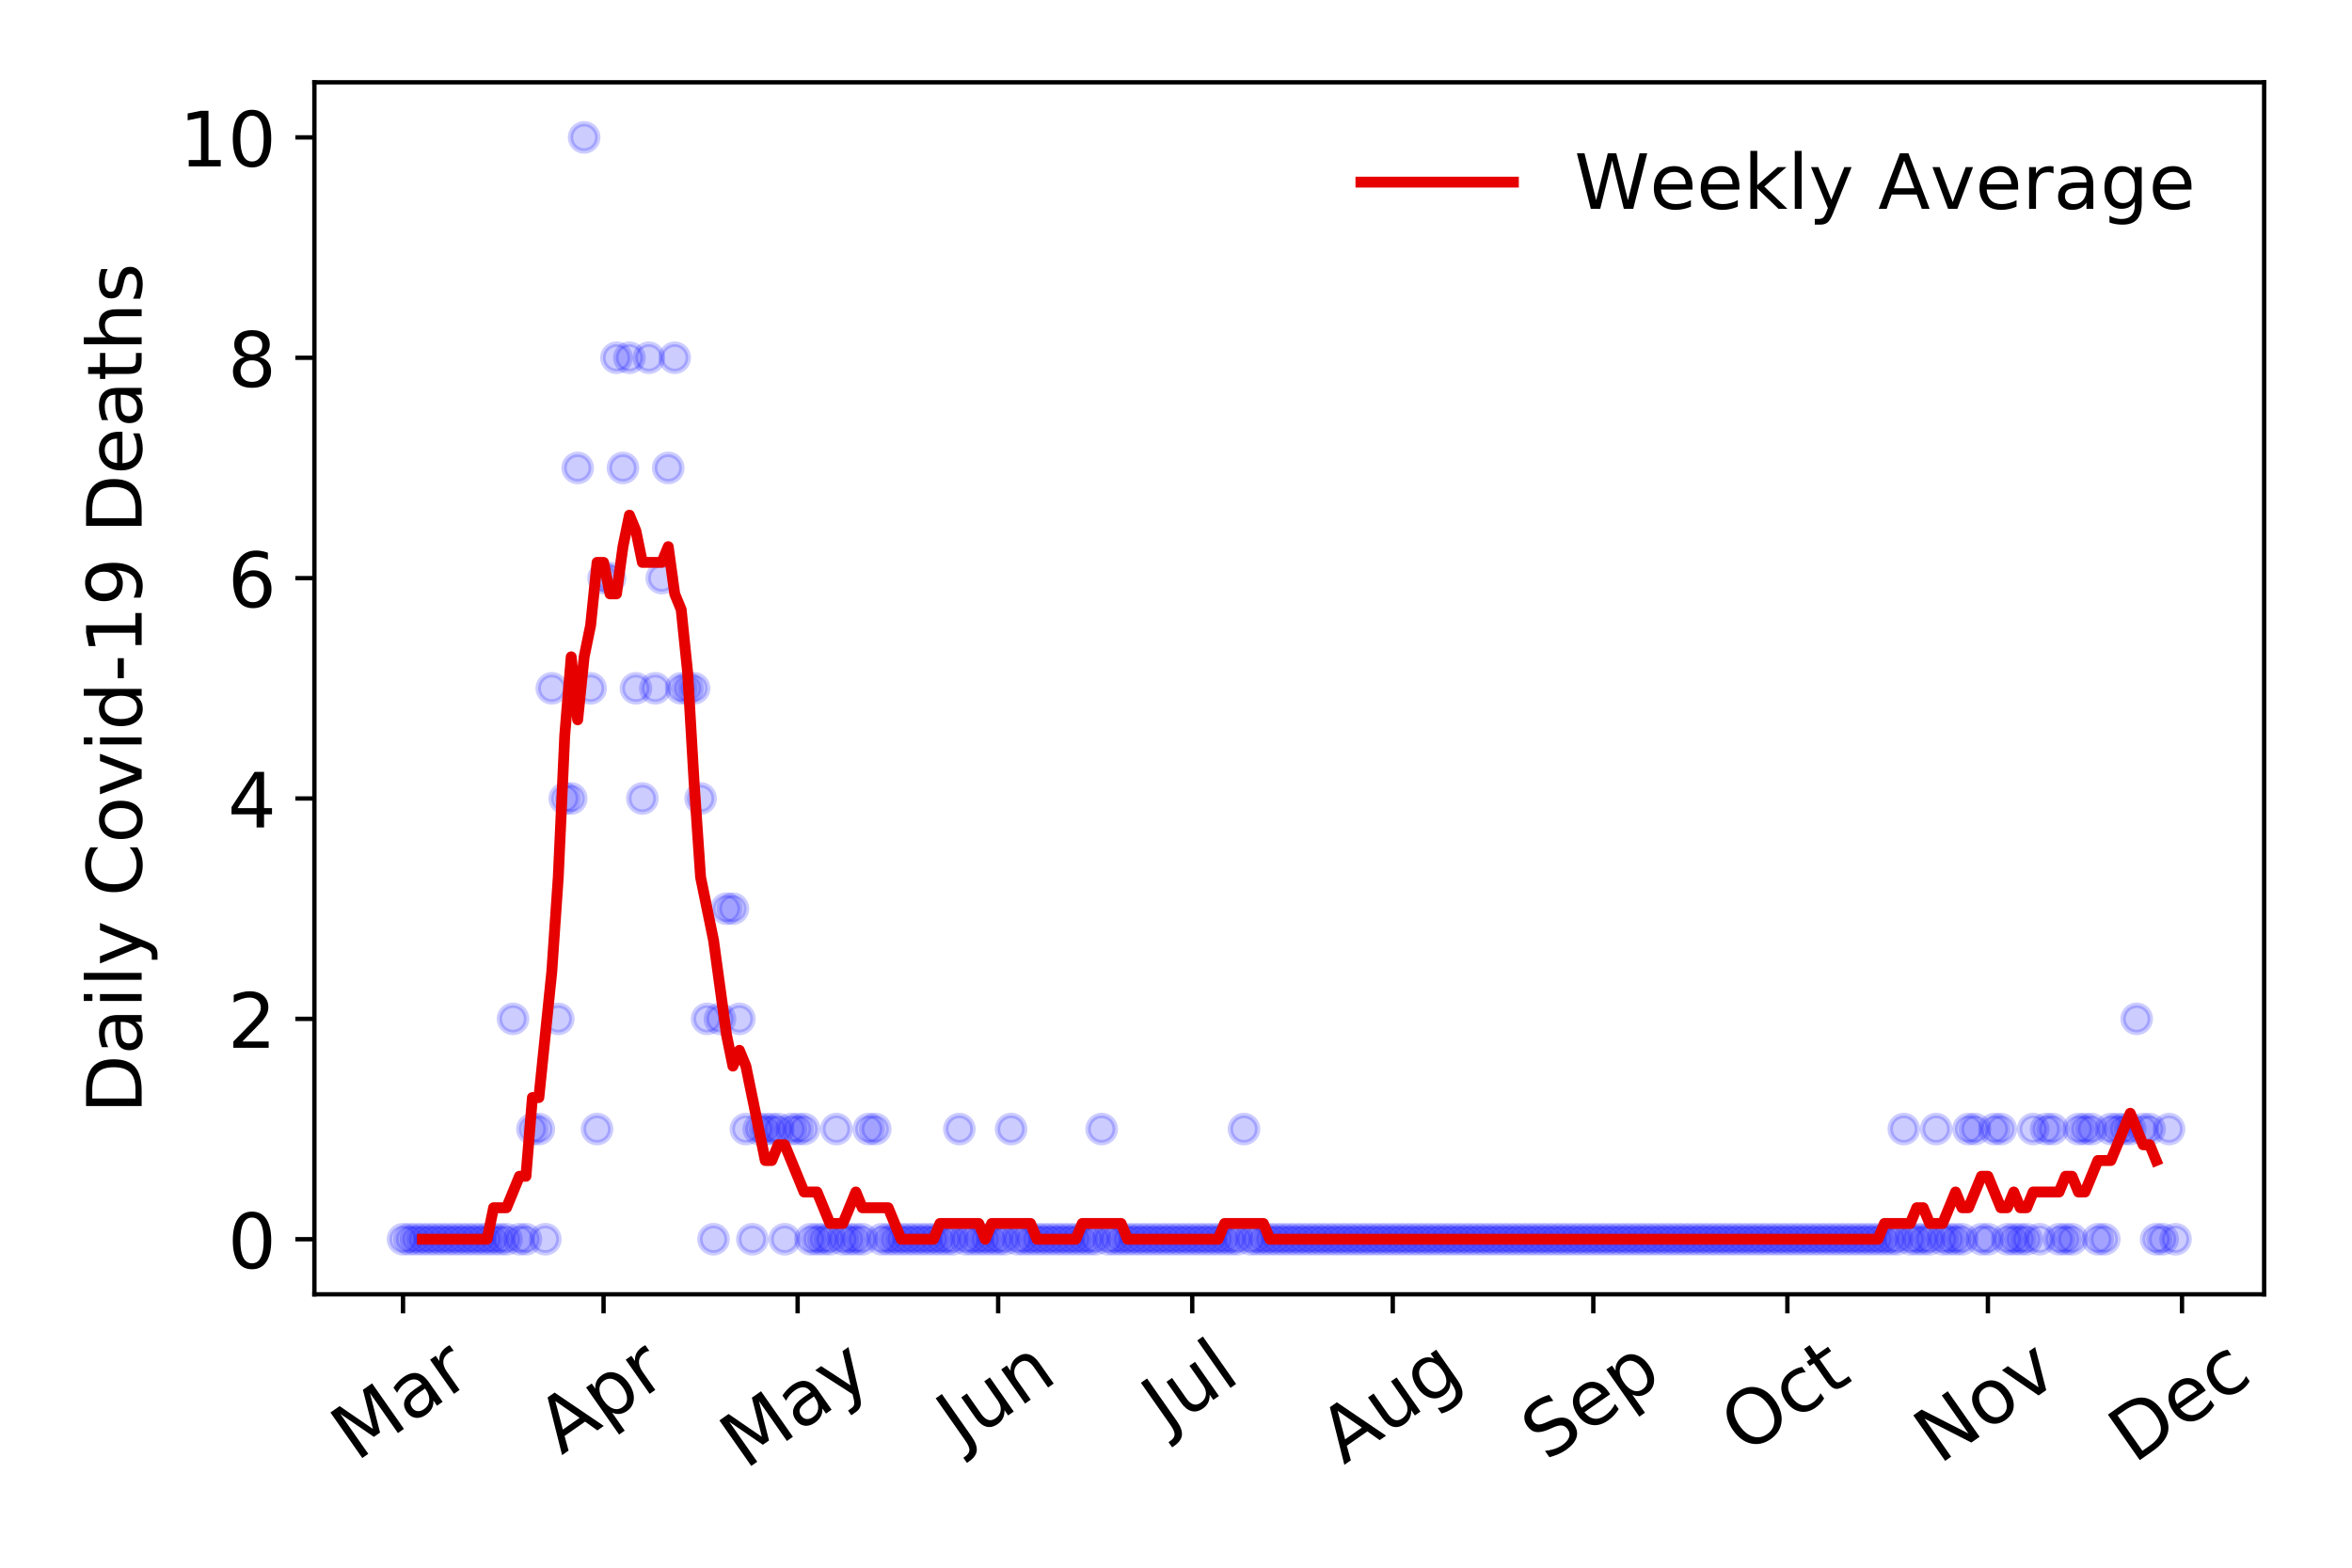 <?xml version="1.0" encoding="utf-8" standalone="no"?>
<!DOCTYPE svg PUBLIC "-//W3C//DTD SVG 1.1//EN"
  "http://www.w3.org/Graphics/SVG/1.1/DTD/svg11.dtd">
<!-- Created with matplotlib (https://matplotlib.org/) -->
<svg height="288pt" version="1.1" viewBox="0 0 432 288" width="432pt" xmlns="http://www.w3.org/2000/svg" xmlns:xlink="http://www.w3.org/1999/xlink">
 <defs>
  <style type="text/css">
*{stroke-linecap:butt;stroke-linejoin:round;}
  </style>
 </defs>
 <g id="figure_1">
  <g id="patch_1">
   <path d="M 0 288 
L 432 288 
L 432 0 
L 0 0 
z
" style="fill:#ffffff;"/>
  </g>
  <g id="axes_1">
   <g id="patch_2">
    <path d="M 57.745 237.778 
L 415.863 237.778 
L 415.863 15.12 
L 57.745 15.12 
z
" style="fill:#ffffff;"/>
   </g>
   <g id="matplotlib.axis_1">
    <g id="xtick_1">
     <g id="line2d_1">
      <defs>
       <path d="M 0 0 
L 0 3.5 
" id="mfd360b9ba3" style="stroke:#000000;stroke-width:0.8;"/>
      </defs>
      <g>
       <use style="stroke:#000000;stroke-width:0.8;" x="74.023" xlink:href="#mfd360b9ba3" y="237.778"/>
      </g>
     </g>
     <g id="text_1">
      <!-- Mar -->
      <defs>
       <path d="M 9.812 72.906 
L 24.516 72.906 
L 43.109 23.297 
L 61.812 72.906 
L 76.516 72.906 
L 76.516 0 
L 66.891 0 
L 66.891 64.016 
L 48.094 14.016 
L 38.188 14.016 
L 19.391 64.016 
L 19.391 0 
L 9.812 0 
z
" id="DejaVuSans-77"/>
       <path d="M 34.281 27.484 
Q 23.391 27.484 19.188 25 
Q 14.984 22.516 14.984 16.5 
Q 14.984 11.719 18.141 8.906 
Q 21.297 6.109 26.703 6.109 
Q 34.188 6.109 38.703 11.406 
Q 43.219 16.703 43.219 25.484 
L 43.219 27.484 
z
M 52.203 31.203 
L 52.203 0 
L 43.219 0 
L 43.219 8.297 
Q 40.141 3.328 35.547 0.953 
Q 30.953 -1.422 24.312 -1.422 
Q 15.922 -1.422 10.953 3.297 
Q 6 8.016 6 15.922 
Q 6 25.141 12.172 29.828 
Q 18.359 34.516 30.609 34.516 
L 43.219 34.516 
L 43.219 35.406 
Q 43.219 41.609 39.141 45 
Q 35.062 48.391 27.688 48.391 
Q 23 48.391 18.547 47.266 
Q 14.109 46.141 10.016 43.891 
L 10.016 52.203 
Q 14.938 54.109 19.578 55.047 
Q 24.219 56 28.609 56 
Q 40.484 56 46.344 49.844 
Q 52.203 43.703 52.203 31.203 
z
" id="DejaVuSans-97"/>
       <path d="M 41.109 46.297 
Q 39.594 47.172 37.812 47.578 
Q 36.031 48 33.891 48 
Q 26.266 48 22.188 43.047 
Q 18.109 38.094 18.109 28.812 
L 18.109 0 
L 9.078 0 
L 9.078 54.688 
L 18.109 54.688 
L 18.109 46.188 
Q 20.953 51.172 25.484 53.578 
Q 30.031 56 36.531 56 
Q 37.453 56 38.578 55.875 
Q 39.703 55.766 41.062 55.516 
z
" id="DejaVuSans-114"/>
      </defs>
      <g transform="translate(65.42 268.643)rotate(-35)scale(0.14 -0.14)">
       <use xlink:href="#DejaVuSans-77"/>
       <use x="86.279" xlink:href="#DejaVuSans-97"/>
       <use x="147.559" xlink:href="#DejaVuSans-114"/>
      </g>
     </g>
    </g>
    <g id="xtick_2">
     <g id="line2d_2">
      <g>
       <use style="stroke:#000000;stroke-width:0.8;" x="110.857" xlink:href="#mfd360b9ba3" y="237.778"/>
      </g>
     </g>
     <g id="text_2">
      <!-- Apr -->
      <defs>
       <path d="M 34.188 63.188 
L 20.797 26.906 
L 47.609 26.906 
z
M 28.609 72.906 
L 39.797 72.906 
L 67.578 0 
L 57.328 0 
L 50.688 18.703 
L 17.828 18.703 
L 11.188 0 
L 0.781 0 
z
" id="DejaVuSans-65"/>
       <path d="M 18.109 8.203 
L 18.109 -20.797 
L 9.078 -20.797 
L 9.078 54.688 
L 18.109 54.688 
L 18.109 46.391 
Q 20.953 51.266 25.266 53.625 
Q 29.594 56 35.594 56 
Q 45.562 56 51.781 48.094 
Q 58.016 40.188 58.016 27.297 
Q 58.016 14.406 51.781 6.484 
Q 45.562 -1.422 35.594 -1.422 
Q 29.594 -1.422 25.266 0.953 
Q 20.953 3.328 18.109 8.203 
z
M 48.688 27.297 
Q 48.688 37.203 44.609 42.844 
Q 40.531 48.484 33.406 48.484 
Q 26.266 48.484 22.188 42.844 
Q 18.109 37.203 18.109 27.297 
Q 18.109 17.391 22.188 11.75 
Q 26.266 6.109 33.406 6.109 
Q 40.531 6.109 44.609 11.75 
Q 48.688 17.391 48.688 27.297 
z
" id="DejaVuSans-112"/>
      </defs>
      <g transform="translate(103.153 267.384)rotate(-35)scale(0.14 -0.14)">
       <use xlink:href="#DejaVuSans-65"/>
       <use x="68.408" xlink:href="#DejaVuSans-112"/>
       <use x="131.885" xlink:href="#DejaVuSans-114"/>
      </g>
     </g>
    </g>
    <g id="xtick_3">
     <g id="line2d_3">
      <g>
       <use style="stroke:#000000;stroke-width:0.8;" x="146.502" xlink:href="#mfd360b9ba3" y="237.778"/>
      </g>
     </g>
     <g id="text_3">
      <!-- May -->
      <defs>
       <path d="M 32.172 -5.078 
Q 28.375 -14.844 24.75 -17.812 
Q 21.141 -20.797 15.094 -20.797 
L 7.906 -20.797 
L 7.906 -13.281 
L 13.188 -13.281 
Q 16.891 -13.281 18.938 -11.516 
Q 21 -9.766 23.484 -3.219 
L 25.094 0.875 
L 2.984 54.688 
L 12.5 54.688 
L 29.594 11.922 
L 46.688 54.688 
L 56.203 54.688 
z
" id="DejaVuSans-121"/>
      </defs>
      <g transform="translate(136.863 270.094)rotate(-35)scale(0.14 -0.14)">
       <use xlink:href="#DejaVuSans-77"/>
       <use x="86.279" xlink:href="#DejaVuSans-97"/>
       <use x="147.559" xlink:href="#DejaVuSans-121"/>
      </g>
     </g>
    </g>
    <g id="xtick_4">
     <g id="line2d_4">
      <g>
       <use style="stroke:#000000;stroke-width:0.8;" x="183.336" xlink:href="#mfd360b9ba3" y="237.778"/>
      </g>
     </g>
     <g id="text_4">
      <!-- Jun -->
      <defs>
       <path d="M 9.812 72.906 
L 19.672 72.906 
L 19.672 5.078 
Q 19.672 -8.109 14.672 -14.062 
Q 9.672 -20.016 -1.422 -20.016 
L -5.172 -20.016 
L -5.172 -11.719 
L -2.094 -11.719 
Q 4.438 -11.719 7.125 -8.047 
Q 9.812 -4.391 9.812 5.078 
z
" id="DejaVuSans-74"/>
       <path d="M 8.5 21.578 
L 8.5 54.688 
L 17.484 54.688 
L 17.484 21.922 
Q 17.484 14.156 20.5 10.266 
Q 23.531 6.391 29.594 6.391 
Q 36.859 6.391 41.078 11.031 
Q 45.312 15.672 45.312 23.688 
L 45.312 54.688 
L 54.297 54.688 
L 54.297 0 
L 45.312 0 
L 45.312 8.406 
Q 42.047 3.422 37.719 1 
Q 33.406 -1.422 27.688 -1.422 
Q 18.266 -1.422 13.375 4.438 
Q 8.5 10.297 8.5 21.578 
z
M 31.109 56 
z
" id="DejaVuSans-117"/>
       <path d="M 54.891 33.016 
L 54.891 0 
L 45.906 0 
L 45.906 32.719 
Q 45.906 40.484 42.875 44.328 
Q 39.844 48.188 33.797 48.188 
Q 26.516 48.188 22.312 43.547 
Q 18.109 38.922 18.109 30.906 
L 18.109 0 
L 9.078 0 
L 9.078 54.688 
L 18.109 54.688 
L 18.109 46.188 
Q 21.344 51.125 25.703 53.562 
Q 30.078 56 35.797 56 
Q 45.219 56 50.047 50.172 
Q 54.891 44.344 54.891 33.016 
z
" id="DejaVuSans-110"/>
      </defs>
      <g transform="translate(176.592 266.039)rotate(-35)scale(0.14 -0.14)">
       <use xlink:href="#DejaVuSans-74"/>
       <use x="29.492" xlink:href="#DejaVuSans-117"/>
       <use x="92.871" xlink:href="#DejaVuSans-110"/>
      </g>
     </g>
    </g>
    <g id="xtick_5">
     <g id="line2d_5">
      <g>
       <use style="stroke:#000000;stroke-width:0.8;" x="218.981" xlink:href="#mfd360b9ba3" y="237.778"/>
      </g>
     </g>
     <g id="text_5">
      <!-- Jul -->
      <defs>
       <path d="M 9.422 75.984 
L 18.406 75.984 
L 18.406 0 
L 9.422 0 
z
" id="DejaVuSans-108"/>
      </defs>
      <g transform="translate(214.278 263.181)rotate(-35)scale(0.14 -0.14)">
       <use xlink:href="#DejaVuSans-74"/>
       <use x="29.492" xlink:href="#DejaVuSans-117"/>
       <use x="92.871" xlink:href="#DejaVuSans-108"/>
      </g>
     </g>
    </g>
    <g id="xtick_6">
     <g id="line2d_6">
      <g>
       <use style="stroke:#000000;stroke-width:0.8;" x="255.815" xlink:href="#mfd360b9ba3" y="237.778"/>
      </g>
     </g>
     <g id="text_6">
      <!-- Aug -->
      <defs>
       <path d="M 45.406 27.984 
Q 45.406 37.75 41.375 43.109 
Q 37.359 48.484 30.078 48.484 
Q 22.859 48.484 18.828 43.109 
Q 14.797 37.75 14.797 27.984 
Q 14.797 18.266 18.828 12.891 
Q 22.859 7.516 30.078 7.516 
Q 37.359 7.516 41.375 12.891 
Q 45.406 18.266 45.406 27.984 
z
M 54.391 6.781 
Q 54.391 -7.172 48.188 -13.984 
Q 42 -20.797 29.203 -20.797 
Q 24.469 -20.797 20.266 -20.094 
Q 16.062 -19.391 12.109 -17.922 
L 12.109 -9.188 
Q 16.062 -11.328 19.922 -12.344 
Q 23.781 -13.375 27.781 -13.375 
Q 36.625 -13.375 41.016 -8.766 
Q 45.406 -4.156 45.406 5.172 
L 45.406 9.625 
Q 42.625 4.781 38.281 2.391 
Q 33.938 0 27.875 0 
Q 17.828 0 11.672 7.656 
Q 5.516 15.328 5.516 27.984 
Q 5.516 40.672 11.672 48.328 
Q 17.828 56 27.875 56 
Q 33.938 56 38.281 53.609 
Q 42.625 51.219 45.406 46.391 
L 45.406 54.688 
L 54.391 54.688 
z
" id="DejaVuSans-103"/>
      </defs>
      <g transform="translate(246.834 269.172)rotate(-35)scale(0.14 -0.14)">
       <use xlink:href="#DejaVuSans-65"/>
       <use x="68.408" xlink:href="#DejaVuSans-117"/>
       <use x="131.787" xlink:href="#DejaVuSans-103"/>
      </g>
     </g>
    </g>
    <g id="xtick_7">
     <g id="line2d_7">
      <g>
       <use style="stroke:#000000;stroke-width:0.8;" x="292.648" xlink:href="#mfd360b9ba3" y="237.778"/>
      </g>
     </g>
     <g id="text_7">
      <!-- Sep -->
      <defs>
       <path d="M 53.516 70.516 
L 53.516 60.891 
Q 47.906 63.578 42.922 64.891 
Q 37.938 66.219 33.297 66.219 
Q 25.25 66.219 20.875 63.094 
Q 16.5 59.969 16.5 54.203 
Q 16.5 49.359 19.406 46.891 
Q 22.312 44.438 30.422 42.922 
L 36.375 41.703 
Q 47.406 39.594 52.656 34.297 
Q 57.906 29 57.906 20.125 
Q 57.906 9.516 50.797 4.047 
Q 43.703 -1.422 29.984 -1.422 
Q 24.812 -1.422 18.969 -0.25 
Q 13.141 0.922 6.891 3.219 
L 6.891 13.375 
Q 12.891 10.016 18.656 8.297 
Q 24.422 6.594 29.984 6.594 
Q 38.422 6.594 43.016 9.906 
Q 47.609 13.234 47.609 19.391 
Q 47.609 24.75 44.312 27.781 
Q 41.016 30.812 33.5 32.328 
L 27.484 33.5 
Q 16.453 35.688 11.516 40.375 
Q 6.594 45.062 6.594 53.422 
Q 6.594 63.094 13.406 68.656 
Q 20.219 74.219 32.172 74.219 
Q 37.312 74.219 42.625 73.281 
Q 47.953 72.359 53.516 70.516 
z
" id="DejaVuSans-83"/>
       <path d="M 56.203 29.594 
L 56.203 25.203 
L 14.891 25.203 
Q 15.484 15.922 20.484 11.062 
Q 25.484 6.203 34.422 6.203 
Q 39.594 6.203 44.453 7.469 
Q 49.312 8.734 54.109 11.281 
L 54.109 2.781 
Q 49.266 0.734 44.188 -0.344 
Q 39.109 -1.422 33.891 -1.422 
Q 20.797 -1.422 13.156 6.188 
Q 5.516 13.812 5.516 26.812 
Q 5.516 40.234 12.766 48.109 
Q 20.016 56 32.328 56 
Q 43.359 56 49.781 48.891 
Q 56.203 41.797 56.203 29.594 
z
M 47.219 32.234 
Q 47.125 39.594 43.094 43.984 
Q 39.062 48.391 32.422 48.391 
Q 24.906 48.391 20.391 44.141 
Q 15.875 39.891 15.188 32.172 
z
" id="DejaVuSans-101"/>
      </defs>
      <g transform="translate(284.055 268.629)rotate(-35)scale(0.14 -0.14)">
       <use xlink:href="#DejaVuSans-83"/>
       <use x="63.477" xlink:href="#DejaVuSans-101"/>
       <use x="125" xlink:href="#DejaVuSans-112"/>
      </g>
     </g>
    </g>
    <g id="xtick_8">
     <g id="line2d_8">
      <g>
       <use style="stroke:#000000;stroke-width:0.8;" x="328.294" xlink:href="#mfd360b9ba3" y="237.778"/>
      </g>
     </g>
     <g id="text_8">
      <!-- Oct -->
      <defs>
       <path d="M 39.406 66.219 
Q 28.656 66.219 22.328 58.203 
Q 16.016 50.203 16.016 36.375 
Q 16.016 22.609 22.328 14.594 
Q 28.656 6.594 39.406 6.594 
Q 50.141 6.594 56.422 14.594 
Q 62.703 22.609 62.703 36.375 
Q 62.703 50.203 56.422 58.203 
Q 50.141 66.219 39.406 66.219 
z
M 39.406 74.219 
Q 54.734 74.219 63.906 63.938 
Q 73.094 53.656 73.094 36.375 
Q 73.094 19.141 63.906 8.859 
Q 54.734 -1.422 39.406 -1.422 
Q 24.031 -1.422 14.812 8.828 
Q 5.609 19.094 5.609 36.375 
Q 5.609 53.656 14.812 63.938 
Q 24.031 74.219 39.406 74.219 
z
" id="DejaVuSans-79"/>
       <path d="M 48.781 52.594 
L 48.781 44.188 
Q 44.969 46.297 41.141 47.344 
Q 37.312 48.391 33.406 48.391 
Q 24.656 48.391 19.812 42.844 
Q 14.984 37.312 14.984 27.297 
Q 14.984 17.281 19.812 11.734 
Q 24.656 6.203 33.406 6.203 
Q 37.312 6.203 41.141 7.25 
Q 44.969 8.297 48.781 10.406 
L 48.781 2.094 
Q 45.016 0.344 40.984 -0.531 
Q 36.969 -1.422 32.422 -1.422 
Q 20.062 -1.422 12.781 6.344 
Q 5.516 14.109 5.516 27.297 
Q 5.516 40.672 12.859 48.328 
Q 20.219 56 33.016 56 
Q 37.156 56 41.109 55.141 
Q 45.062 54.297 48.781 52.594 
z
" id="DejaVuSans-99"/>
       <path d="M 18.312 70.219 
L 18.312 54.688 
L 36.812 54.688 
L 36.812 47.703 
L 18.312 47.703 
L 18.312 18.016 
Q 18.312 11.328 20.141 9.422 
Q 21.969 7.516 27.594 7.516 
L 36.812 7.516 
L 36.812 0 
L 27.594 0 
Q 17.188 0 13.234 3.875 
Q 9.281 7.766 9.281 18.016 
L 9.281 47.703 
L 2.688 47.703 
L 2.688 54.688 
L 9.281 54.688 
L 9.281 70.219 
z
" id="DejaVuSans-116"/>
      </defs>
      <g transform="translate(320.595 267.377)rotate(-35)scale(0.14 -0.14)">
       <use xlink:href="#DejaVuSans-79"/>
       <use x="78.711" xlink:href="#DejaVuSans-99"/>
       <use x="133.691" xlink:href="#DejaVuSans-116"/>
      </g>
     </g>
    </g>
    <g id="xtick_9">
     <g id="line2d_9">
      <g>
       <use style="stroke:#000000;stroke-width:0.8;" x="365.127" xlink:href="#mfd360b9ba3" y="237.778"/>
      </g>
     </g>
     <g id="text_9">
      <!-- Nov -->
      <defs>
       <path d="M 9.812 72.906 
L 23.094 72.906 
L 55.422 11.922 
L 55.422 72.906 
L 64.984 72.906 
L 64.984 0 
L 51.703 0 
L 19.391 60.984 
L 19.391 0 
L 9.812 0 
z
" id="DejaVuSans-78"/>
       <path d="M 30.609 48.391 
Q 23.391 48.391 19.188 42.75 
Q 14.984 37.109 14.984 27.297 
Q 14.984 17.484 19.156 11.844 
Q 23.344 6.203 30.609 6.203 
Q 37.797 6.203 41.984 11.859 
Q 46.188 17.531 46.188 27.297 
Q 46.188 37.016 41.984 42.703 
Q 37.797 48.391 30.609 48.391 
z
M 30.609 56 
Q 42.328 56 49.016 48.375 
Q 55.719 40.766 55.719 27.297 
Q 55.719 13.875 49.016 6.219 
Q 42.328 -1.422 30.609 -1.422 
Q 18.844 -1.422 12.172 6.219 
Q 5.516 13.875 5.516 27.297 
Q 5.516 40.766 12.172 48.375 
Q 18.844 56 30.609 56 
z
" id="DejaVuSans-111"/>
       <path d="M 2.984 54.688 
L 12.5 54.688 
L 29.594 8.797 
L 46.688 54.688 
L 56.203 54.688 
L 35.688 0 
L 23.484 0 
z
" id="DejaVuSans-118"/>
      </defs>
      <g transform="translate(356.151 269.166)rotate(-35)scale(0.14 -0.14)">
       <use xlink:href="#DejaVuSans-78"/>
       <use x="74.805" xlink:href="#DejaVuSans-111"/>
       <use x="135.986" xlink:href="#DejaVuSans-118"/>
      </g>
     </g>
    </g>
    <g id="xtick_10">
     <g id="line2d_10">
      <g>
       <use style="stroke:#000000;stroke-width:0.8;" x="400.773" xlink:href="#mfd360b9ba3" y="237.778"/>
      </g>
     </g>
     <g id="text_10">
      <!-- Dec -->
      <defs>
       <path d="M 19.672 64.797 
L 19.672 8.109 
L 31.594 8.109 
Q 46.688 8.109 53.688 14.938 
Q 60.688 21.781 60.688 36.531 
Q 60.688 51.172 53.688 57.984 
Q 46.688 64.797 31.594 64.797 
z
M 9.812 72.906 
L 30.078 72.906 
Q 51.266 72.906 61.172 64.094 
Q 71.094 55.281 71.094 36.531 
Q 71.094 17.672 61.125 8.828 
Q 51.172 0 30.078 0 
L 9.812 0 
z
" id="DejaVuSans-68"/>
      </defs>
      <g transform="translate(391.892 269.032)rotate(-35)scale(0.14 -0.14)">
       <use xlink:href="#DejaVuSans-68"/>
       <use x="77.002" xlink:href="#DejaVuSans-101"/>
       <use x="138.525" xlink:href="#DejaVuSans-99"/>
      </g>
     </g>
    </g>
   </g>
   <g id="matplotlib.axis_2">
    <g id="ytick_1">
     <g id="line2d_11">
      <defs>
       <path d="M 0 0 
L -3.5 0 
" id="m484938a8e2" style="stroke:#000000;stroke-width:0.8;"/>
      </defs>
      <g>
       <use style="stroke:#000000;stroke-width:0.8;" x="57.745" xlink:href="#m484938a8e2" y="227.657"/>
      </g>
     </g>
     <g id="text_11">
      <!-- 0 -->
      <defs>
       <path d="M 31.781 66.406 
Q 24.172 66.406 20.328 58.906 
Q 16.5 51.422 16.5 36.375 
Q 16.5 21.391 20.328 13.891 
Q 24.172 6.391 31.781 6.391 
Q 39.453 6.391 43.281 13.891 
Q 47.125 21.391 47.125 36.375 
Q 47.125 51.422 43.281 58.906 
Q 39.453 66.406 31.781 66.406 
z
M 31.781 74.219 
Q 44.047 74.219 50.516 64.516 
Q 56.984 54.828 56.984 36.375 
Q 56.984 17.969 50.516 8.266 
Q 44.047 -1.422 31.781 -1.422 
Q 19.531 -1.422 13.062 8.266 
Q 6.594 17.969 6.594 36.375 
Q 6.594 54.828 13.062 64.516 
Q 19.531 74.219 31.781 74.219 
z
" id="DejaVuSans-48"/>
      </defs>
      <g transform="translate(41.837 232.976)scale(0.14 -0.14)">
       <use xlink:href="#DejaVuSans-48"/>
      </g>
     </g>
    </g>
    <g id="ytick_2">
     <g id="line2d_12">
      <g>
       <use style="stroke:#000000;stroke-width:0.8;" x="57.745" xlink:href="#m484938a8e2" y="187.174"/>
      </g>
     </g>
     <g id="text_12">
      <!-- 2 -->
      <defs>
       <path d="M 19.188 8.297 
L 53.609 8.297 
L 53.609 0 
L 7.328 0 
L 7.328 8.297 
Q 12.938 14.109 22.625 23.891 
Q 32.328 33.688 34.812 36.531 
Q 39.547 41.844 41.422 45.531 
Q 43.312 49.219 43.312 52.781 
Q 43.312 58.594 39.234 62.25 
Q 35.156 65.922 28.609 65.922 
Q 23.969 65.922 18.812 64.312 
Q 13.672 62.703 7.812 59.422 
L 7.812 69.391 
Q 13.766 71.781 18.938 73 
Q 24.125 74.219 28.422 74.219 
Q 39.75 74.219 46.484 68.547 
Q 53.219 62.891 53.219 53.422 
Q 53.219 48.922 51.531 44.891 
Q 49.859 40.875 45.406 35.406 
Q 44.188 33.984 37.641 27.219 
Q 31.109 20.453 19.188 8.297 
z
" id="DejaVuSans-50"/>
      </defs>
      <g transform="translate(41.837 192.493)scale(0.14 -0.14)">
       <use xlink:href="#DejaVuSans-50"/>
      </g>
     </g>
    </g>
    <g id="ytick_3">
     <g id="line2d_13">
      <g>
       <use style="stroke:#000000;stroke-width:0.8;" x="57.745" xlink:href="#m484938a8e2" y="146.691"/>
      </g>
     </g>
     <g id="text_13">
      <!-- 4 -->
      <defs>
       <path d="M 37.797 64.312 
L 12.891 25.391 
L 37.797 25.391 
z
M 35.203 72.906 
L 47.609 72.906 
L 47.609 25.391 
L 58.016 25.391 
L 58.016 17.188 
L 47.609 17.188 
L 47.609 0 
L 37.797 0 
L 37.797 17.188 
L 4.891 17.188 
L 4.891 26.703 
z
" id="DejaVuSans-52"/>
      </defs>
      <g transform="translate(41.837 152.01)scale(0.14 -0.14)">
       <use xlink:href="#DejaVuSans-52"/>
      </g>
     </g>
    </g>
    <g id="ytick_4">
     <g id="line2d_14">
      <g>
       <use style="stroke:#000000;stroke-width:0.8;" x="57.745" xlink:href="#m484938a8e2" y="106.207"/>
      </g>
     </g>
     <g id="text_14">
      <!-- 6 -->
      <defs>
       <path d="M 33.016 40.375 
Q 26.375 40.375 22.484 35.828 
Q 18.609 31.297 18.609 23.391 
Q 18.609 15.531 22.484 10.953 
Q 26.375 6.391 33.016 6.391 
Q 39.656 6.391 43.531 10.953 
Q 47.406 15.531 47.406 23.391 
Q 47.406 31.297 43.531 35.828 
Q 39.656 40.375 33.016 40.375 
z
M 52.594 71.297 
L 52.594 62.312 
Q 48.875 64.062 45.094 64.984 
Q 41.312 65.922 37.594 65.922 
Q 27.828 65.922 22.672 59.328 
Q 17.531 52.734 16.797 39.406 
Q 19.672 43.656 24.016 45.922 
Q 28.375 48.188 33.594 48.188 
Q 44.578 48.188 50.953 41.516 
Q 57.328 34.859 57.328 23.391 
Q 57.328 12.156 50.688 5.359 
Q 44.047 -1.422 33.016 -1.422 
Q 20.359 -1.422 13.672 8.266 
Q 6.984 17.969 6.984 36.375 
Q 6.984 53.656 15.188 63.938 
Q 23.391 74.219 37.203 74.219 
Q 40.922 74.219 44.703 73.484 
Q 48.484 72.75 52.594 71.297 
z
" id="DejaVuSans-54"/>
      </defs>
      <g transform="translate(41.837 111.526)scale(0.14 -0.14)">
       <use xlink:href="#DejaVuSans-54"/>
      </g>
     </g>
    </g>
    <g id="ytick_5">
     <g id="line2d_15">
      <g>
       <use style="stroke:#000000;stroke-width:0.8;" x="57.745" xlink:href="#m484938a8e2" y="65.724"/>
      </g>
     </g>
     <g id="text_15">
      <!-- 8 -->
      <defs>
       <path d="M 31.781 34.625 
Q 24.75 34.625 20.719 30.859 
Q 16.703 27.094 16.703 20.516 
Q 16.703 13.922 20.719 10.156 
Q 24.75 6.391 31.781 6.391 
Q 38.812 6.391 42.859 10.172 
Q 46.922 13.969 46.922 20.516 
Q 46.922 27.094 42.891 30.859 
Q 38.875 34.625 31.781 34.625 
z
M 21.922 38.812 
Q 15.578 40.375 12.031 44.719 
Q 8.5 49.078 8.5 55.328 
Q 8.5 64.062 14.719 69.141 
Q 20.953 74.219 31.781 74.219 
Q 42.672 74.219 48.875 69.141 
Q 55.078 64.062 55.078 55.328 
Q 55.078 49.078 51.531 44.719 
Q 48 40.375 41.703 38.812 
Q 48.828 37.156 52.797 32.312 
Q 56.781 27.484 56.781 20.516 
Q 56.781 9.906 50.312 4.234 
Q 43.844 -1.422 31.781 -1.422 
Q 19.734 -1.422 13.25 4.234 
Q 6.781 9.906 6.781 20.516 
Q 6.781 27.484 10.781 32.312 
Q 14.797 37.156 21.922 38.812 
z
M 18.312 54.391 
Q 18.312 48.734 21.844 45.562 
Q 25.391 42.391 31.781 42.391 
Q 38.141 42.391 41.719 45.562 
Q 45.312 48.734 45.312 54.391 
Q 45.312 60.062 41.719 63.234 
Q 38.141 66.406 31.781 66.406 
Q 25.391 66.406 21.844 63.234 
Q 18.312 60.062 18.312 54.391 
z
" id="DejaVuSans-56"/>
      </defs>
      <g transform="translate(41.837 71.043)scale(0.14 -0.14)">
       <use xlink:href="#DejaVuSans-56"/>
      </g>
     </g>
    </g>
    <g id="ytick_6">
     <g id="line2d_16">
      <g>
       <use style="stroke:#000000;stroke-width:0.8;" x="57.745" xlink:href="#m484938a8e2" y="25.241"/>
      </g>
     </g>
     <g id="text_16">
      <!-- 10 -->
      <defs>
       <path d="M 12.406 8.297 
L 28.516 8.297 
L 28.516 63.922 
L 10.984 60.406 
L 10.984 69.391 
L 28.422 72.906 
L 38.281 72.906 
L 38.281 8.297 
L 54.391 8.297 
L 54.391 0 
L 12.406 0 
z
" id="DejaVuSans-49"/>
      </defs>
      <g transform="translate(32.93 30.56)scale(0.14 -0.14)">
       <use xlink:href="#DejaVuSans-49"/>
       <use x="63.623" xlink:href="#DejaVuSans-48"/>
      </g>
     </g>
    </g>
    <g id="text_17">
     <!-- Daily Covid-19 Deaths -->
     <defs>
      <path d="M 9.422 54.688 
L 18.406 54.688 
L 18.406 0 
L 9.422 0 
z
M 9.422 75.984 
L 18.406 75.984 
L 18.406 64.594 
L 9.422 64.594 
z
" id="DejaVuSans-105"/>
      <path id="DejaVuSans-32"/>
      <path d="M 64.406 67.281 
L 64.406 56.891 
Q 59.422 61.531 53.781 63.812 
Q 48.141 66.109 41.797 66.109 
Q 29.297 66.109 22.656 58.469 
Q 16.016 50.828 16.016 36.375 
Q 16.016 21.969 22.656 14.328 
Q 29.297 6.688 41.797 6.688 
Q 48.141 6.688 53.781 8.984 
Q 59.422 11.281 64.406 15.922 
L 64.406 5.609 
Q 59.234 2.094 53.438 0.328 
Q 47.656 -1.422 41.219 -1.422 
Q 24.656 -1.422 15.125 8.703 
Q 5.609 18.844 5.609 36.375 
Q 5.609 53.953 15.125 64.078 
Q 24.656 74.219 41.219 74.219 
Q 47.75 74.219 53.531 72.484 
Q 59.328 70.75 64.406 67.281 
z
" id="DejaVuSans-67"/>
      <path d="M 45.406 46.391 
L 45.406 75.984 
L 54.391 75.984 
L 54.391 0 
L 45.406 0 
L 45.406 8.203 
Q 42.578 3.328 38.25 0.953 
Q 33.938 -1.422 27.875 -1.422 
Q 17.969 -1.422 11.734 6.484 
Q 5.516 14.406 5.516 27.297 
Q 5.516 40.188 11.734 48.094 
Q 17.969 56 27.875 56 
Q 33.938 56 38.25 53.625 
Q 42.578 51.266 45.406 46.391 
z
M 14.797 27.297 
Q 14.797 17.391 18.875 11.75 
Q 22.953 6.109 30.078 6.109 
Q 37.203 6.109 41.297 11.75 
Q 45.406 17.391 45.406 27.297 
Q 45.406 37.203 41.297 42.844 
Q 37.203 48.484 30.078 48.484 
Q 22.953 48.484 18.875 42.844 
Q 14.797 37.203 14.797 27.297 
z
" id="DejaVuSans-100"/>
      <path d="M 4.891 31.391 
L 31.203 31.391 
L 31.203 23.391 
L 4.891 23.391 
z
" id="DejaVuSans-45"/>
      <path d="M 10.984 1.516 
L 10.984 10.5 
Q 14.703 8.734 18.5 7.812 
Q 22.312 6.891 25.984 6.891 
Q 35.75 6.891 40.891 13.453 
Q 46.047 20.016 46.781 33.406 
Q 43.953 29.203 39.594 26.953 
Q 35.25 24.703 29.984 24.703 
Q 19.047 24.703 12.672 31.312 
Q 6.297 37.938 6.297 49.422 
Q 6.297 60.641 12.938 67.422 
Q 19.578 74.219 30.609 74.219 
Q 43.266 74.219 49.922 64.516 
Q 56.594 54.828 56.594 36.375 
Q 56.594 19.141 48.406 8.859 
Q 40.234 -1.422 26.422 -1.422 
Q 22.703 -1.422 18.891 -0.688 
Q 15.094 0.047 10.984 1.516 
z
M 30.609 32.422 
Q 37.25 32.422 41.125 36.953 
Q 45.016 41.5 45.016 49.422 
Q 45.016 57.281 41.125 61.844 
Q 37.25 66.406 30.609 66.406 
Q 23.969 66.406 20.094 61.844 
Q 16.219 57.281 16.219 49.422 
Q 16.219 41.5 20.094 36.953 
Q 23.969 32.422 30.609 32.422 
z
" id="DejaVuSans-57"/>
      <path d="M 54.891 33.016 
L 54.891 0 
L 45.906 0 
L 45.906 32.719 
Q 45.906 40.484 42.875 44.328 
Q 39.844 48.188 33.797 48.188 
Q 26.516 48.188 22.312 43.547 
Q 18.109 38.922 18.109 30.906 
L 18.109 0 
L 9.078 0 
L 9.078 75.984 
L 18.109 75.984 
L 18.109 46.188 
Q 21.344 51.125 25.703 53.562 
Q 30.078 56 35.797 56 
Q 45.219 56 50.047 50.172 
Q 54.891 44.344 54.891 33.016 
z
" id="DejaVuSans-104"/>
      <path d="M 44.281 53.078 
L 44.281 44.578 
Q 40.484 46.531 36.375 47.5 
Q 32.281 48.484 27.875 48.484 
Q 21.188 48.484 17.844 46.438 
Q 14.5 44.391 14.5 40.281 
Q 14.5 37.156 16.891 35.375 
Q 19.281 33.594 26.516 31.984 
L 29.594 31.297 
Q 39.156 29.25 43.188 25.516 
Q 47.219 21.781 47.219 15.094 
Q 47.219 7.469 41.188 3.016 
Q 35.156 -1.422 24.609 -1.422 
Q 20.219 -1.422 15.453 -0.562 
Q 10.688 0.297 5.422 2 
L 5.422 11.281 
Q 10.406 8.688 15.234 7.391 
Q 20.062 6.109 24.812 6.109 
Q 31.156 6.109 34.562 8.281 
Q 37.984 10.453 37.984 14.406 
Q 37.984 18.062 35.516 20.016 
Q 33.062 21.969 24.703 23.781 
L 21.578 24.516 
Q 13.234 26.266 9.516 29.906 
Q 5.812 33.547 5.812 39.891 
Q 5.812 47.609 11.281 51.797 
Q 16.75 56 26.812 56 
Q 31.781 56 36.172 55.266 
Q 40.578 54.547 44.281 53.078 
z
" id="DejaVuSans-115"/>
     </defs>
     <g transform="translate(26.018 204.56)rotate(-90)scale(0.14 -0.14)">
      <use xlink:href="#DejaVuSans-68"/>
      <use x="77.002" xlink:href="#DejaVuSans-97"/>
      <use x="138.281" xlink:href="#DejaVuSans-105"/>
      <use x="166.064" xlink:href="#DejaVuSans-108"/>
      <use x="193.848" xlink:href="#DejaVuSans-121"/>
      <use x="253.027" xlink:href="#DejaVuSans-32"/>
      <use x="284.814" xlink:href="#DejaVuSans-67"/>
      <use x="354.639" xlink:href="#DejaVuSans-111"/>
      <use x="415.82" xlink:href="#DejaVuSans-118"/>
      <use x="475" xlink:href="#DejaVuSans-105"/>
      <use x="502.783" xlink:href="#DejaVuSans-100"/>
      <use x="566.26" xlink:href="#DejaVuSans-45"/>
      <use x="602.344" xlink:href="#DejaVuSans-49"/>
      <use x="665.967" xlink:href="#DejaVuSans-57"/>
      <use x="729.59" xlink:href="#DejaVuSans-32"/>
      <use x="761.377" xlink:href="#DejaVuSans-68"/>
      <use x="838.379" xlink:href="#DejaVuSans-101"/>
      <use x="899.902" xlink:href="#DejaVuSans-97"/>
      <use x="961.182" xlink:href="#DejaVuSans-116"/>
      <use x="1000.391" xlink:href="#DejaVuSans-104"/>
      <use x="1063.77" xlink:href="#DejaVuSans-115"/>
     </g>
    </g>
   </g>
   <g id="line2d_17">
    <defs>
     <path d="M 0 2.5 
C 0.663 2.5 1.299 2.237 1.768 1.768 
C 2.237 1.299 2.5 0.663 2.5 0 
C 2.5 -0.663 2.237 -1.299 1.768 -1.768 
C 1.299 -2.237 0.663 -2.5 0 -2.5 
C -0.663 -2.5 -1.299 -2.237 -1.768 -1.768 
C -2.237 -1.299 -2.5 -0.663 -2.5 0 
C -2.5 0.663 -2.237 1.299 -1.768 1.768 
C -1.299 2.237 -0.663 2.5 0 2.5 
z
" id="mb3eab762a7" style="stroke:#0000ff;stroke-opacity:0.2;"/>
    </defs>
    <g clip-path="url(#p7443547cda)">
     <use style="fill:#0000ff;fill-opacity:0.2;stroke:#0000ff;stroke-opacity:0.2;" x="74.023" xlink:href="#mb3eab762a7" y="227.657"/>
     <use style="fill:#0000ff;fill-opacity:0.2;stroke:#0000ff;stroke-opacity:0.2;" x="75.211" xlink:href="#mb3eab762a7" y="227.657"/>
     <use style="fill:#0000ff;fill-opacity:0.2;stroke:#0000ff;stroke-opacity:0.2;" x="76.399" xlink:href="#mb3eab762a7" y="227.657"/>
     <use style="fill:#0000ff;fill-opacity:0.2;stroke:#0000ff;stroke-opacity:0.2;" x="77.588" xlink:href="#mb3eab762a7" y="227.657"/>
     <use style="fill:#0000ff;fill-opacity:0.2;stroke:#0000ff;stroke-opacity:0.2;" x="78.776" xlink:href="#mb3eab762a7" y="227.657"/>
     <use style="fill:#0000ff;fill-opacity:0.2;stroke:#0000ff;stroke-opacity:0.2;" x="79.964" xlink:href="#mb3eab762a7" y="227.657"/>
     <use style="fill:#0000ff;fill-opacity:0.2;stroke:#0000ff;stroke-opacity:0.2;" x="81.152" xlink:href="#mb3eab762a7" y="227.657"/>
     <use style="fill:#0000ff;fill-opacity:0.2;stroke:#0000ff;stroke-opacity:0.2;" x="82.34" xlink:href="#mb3eab762a7" y="227.657"/>
     <use style="fill:#0000ff;fill-opacity:0.2;stroke:#0000ff;stroke-opacity:0.2;" x="83.529" xlink:href="#mb3eab762a7" y="227.657"/>
     <use style="fill:#0000ff;fill-opacity:0.2;stroke:#0000ff;stroke-opacity:0.2;" x="84.717" xlink:href="#mb3eab762a7" y="227.657"/>
     <use style="fill:#0000ff;fill-opacity:0.2;stroke:#0000ff;stroke-opacity:0.2;" x="85.905" xlink:href="#mb3eab762a7" y="227.657"/>
     <use style="fill:#0000ff;fill-opacity:0.2;stroke:#0000ff;stroke-opacity:0.2;" x="87.093" xlink:href="#mb3eab762a7" y="227.657"/>
     <use style="fill:#0000ff;fill-opacity:0.2;stroke:#0000ff;stroke-opacity:0.2;" x="88.281" xlink:href="#mb3eab762a7" y="227.657"/>
     <use style="fill:#0000ff;fill-opacity:0.2;stroke:#0000ff;stroke-opacity:0.2;" x="89.469" xlink:href="#mb3eab762a7" y="227.657"/>
     <use style="fill:#0000ff;fill-opacity:0.2;stroke:#0000ff;stroke-opacity:0.2;" x="90.658" xlink:href="#mb3eab762a7" y="227.657"/>
     <use style="fill:#0000ff;fill-opacity:0.2;stroke:#0000ff;stroke-opacity:0.2;" x="91.846" xlink:href="#mb3eab762a7" y="227.657"/>
     <use style="fill:#0000ff;fill-opacity:0.2;stroke:#0000ff;stroke-opacity:0.2;" x="93.034" xlink:href="#mb3eab762a7" y="227.657"/>
     <use style="fill:#0000ff;fill-opacity:0.2;stroke:#0000ff;stroke-opacity:0.2;" x="94.222" xlink:href="#mb3eab762a7" y="187.174"/>
     <use style="fill:#0000ff;fill-opacity:0.2;stroke:#0000ff;stroke-opacity:0.2;" x="95.41" xlink:href="#mb3eab762a7" y="227.657"/>
     <use style="fill:#0000ff;fill-opacity:0.2;stroke:#0000ff;stroke-opacity:0.2;" x="96.599" xlink:href="#mb3eab762a7" y="227.657"/>
     <use style="fill:#0000ff;fill-opacity:0.2;stroke:#0000ff;stroke-opacity:0.2;" x="97.787" xlink:href="#mb3eab762a7" y="207.416"/>
     <use style="fill:#0000ff;fill-opacity:0.2;stroke:#0000ff;stroke-opacity:0.2;" x="98.975" xlink:href="#mb3eab762a7" y="207.416"/>
     <use style="fill:#0000ff;fill-opacity:0.2;stroke:#0000ff;stroke-opacity:0.2;" x="100.163" xlink:href="#mb3eab762a7" y="227.657"/>
     <use style="fill:#0000ff;fill-opacity:0.2;stroke:#0000ff;stroke-opacity:0.2;" x="101.351" xlink:href="#mb3eab762a7" y="126.449"/>
     <use style="fill:#0000ff;fill-opacity:0.2;stroke:#0000ff;stroke-opacity:0.2;" x="102.539" xlink:href="#mb3eab762a7" y="187.174"/>
     <use style="fill:#0000ff;fill-opacity:0.2;stroke:#0000ff;stroke-opacity:0.2;" x="103.728" xlink:href="#mb3eab762a7" y="146.691"/>
     <use style="fill:#0000ff;fill-opacity:0.2;stroke:#0000ff;stroke-opacity:0.2;" x="104.916" xlink:href="#mb3eab762a7" y="146.691"/>
     <use style="fill:#0000ff;fill-opacity:0.2;stroke:#0000ff;stroke-opacity:0.2;" x="106.104" xlink:href="#mb3eab762a7" y="85.966"/>
     <use style="fill:#0000ff;fill-opacity:0.2;stroke:#0000ff;stroke-opacity:0.2;" x="107.292" xlink:href="#mb3eab762a7" y="25.241"/>
     <use style="fill:#0000ff;fill-opacity:0.2;stroke:#0000ff;stroke-opacity:0.2;" x="108.48" xlink:href="#mb3eab762a7" y="126.449"/>
     <use style="fill:#0000ff;fill-opacity:0.2;stroke:#0000ff;stroke-opacity:0.2;" x="109.668" xlink:href="#mb3eab762a7" y="207.416"/>
     <use style="fill:#0000ff;fill-opacity:0.2;stroke:#0000ff;stroke-opacity:0.2;" x="110.857" xlink:href="#mb3eab762a7" y="106.207"/>
     <use style="fill:#0000ff;fill-opacity:0.2;stroke:#0000ff;stroke-opacity:0.2;" x="112.045" xlink:href="#mb3eab762a7" y="106.207"/>
     <use style="fill:#0000ff;fill-opacity:0.2;stroke:#0000ff;stroke-opacity:0.2;" x="113.233" xlink:href="#mb3eab762a7" y="65.724"/>
     <use style="fill:#0000ff;fill-opacity:0.2;stroke:#0000ff;stroke-opacity:0.2;" x="114.421" xlink:href="#mb3eab762a7" y="85.966"/>
     <use style="fill:#0000ff;fill-opacity:0.2;stroke:#0000ff;stroke-opacity:0.2;" x="115.609" xlink:href="#mb3eab762a7" y="65.724"/>
     <use style="fill:#0000ff;fill-opacity:0.2;stroke:#0000ff;stroke-opacity:0.2;" x="116.798" xlink:href="#mb3eab762a7" y="126.449"/>
     <use style="fill:#0000ff;fill-opacity:0.2;stroke:#0000ff;stroke-opacity:0.2;" x="117.986" xlink:href="#mb3eab762a7" y="146.691"/>
     <use style="fill:#0000ff;fill-opacity:0.2;stroke:#0000ff;stroke-opacity:0.2;" x="119.174" xlink:href="#mb3eab762a7" y="65.724"/>
     <use style="fill:#0000ff;fill-opacity:0.2;stroke:#0000ff;stroke-opacity:0.2;" x="120.362" xlink:href="#mb3eab762a7" y="126.449"/>
     <use style="fill:#0000ff;fill-opacity:0.2;stroke:#0000ff;stroke-opacity:0.2;" x="121.55" xlink:href="#mb3eab762a7" y="106.207"/>
     <use style="fill:#0000ff;fill-opacity:0.2;stroke:#0000ff;stroke-opacity:0.2;" x="122.738" xlink:href="#mb3eab762a7" y="85.966"/>
     <use style="fill:#0000ff;fill-opacity:0.2;stroke:#0000ff;stroke-opacity:0.2;" x="123.927" xlink:href="#mb3eab762a7" y="65.724"/>
     <use style="fill:#0000ff;fill-opacity:0.2;stroke:#0000ff;stroke-opacity:0.2;" x="125.115" xlink:href="#mb3eab762a7" y="126.449"/>
     <use style="fill:#0000ff;fill-opacity:0.2;stroke:#0000ff;stroke-opacity:0.2;" x="126.303" xlink:href="#mb3eab762a7" y="126.449"/>
     <use style="fill:#0000ff;fill-opacity:0.2;stroke:#0000ff;stroke-opacity:0.2;" x="127.491" xlink:href="#mb3eab762a7" y="126.449"/>
     <use style="fill:#0000ff;fill-opacity:0.2;stroke:#0000ff;stroke-opacity:0.2;" x="128.679" xlink:href="#mb3eab762a7" y="146.691"/>
     <use style="fill:#0000ff;fill-opacity:0.2;stroke:#0000ff;stroke-opacity:0.2;" x="129.868" xlink:href="#mb3eab762a7" y="187.174"/>
     <use style="fill:#0000ff;fill-opacity:0.2;stroke:#0000ff;stroke-opacity:0.2;" x="131.056" xlink:href="#mb3eab762a7" y="227.657"/>
     <use style="fill:#0000ff;fill-opacity:0.2;stroke:#0000ff;stroke-opacity:0.2;" x="132.244" xlink:href="#mb3eab762a7" y="187.174"/>
     <use style="fill:#0000ff;fill-opacity:0.2;stroke:#0000ff;stroke-opacity:0.2;" x="133.432" xlink:href="#mb3eab762a7" y="166.932"/>
     <use style="fill:#0000ff;fill-opacity:0.2;stroke:#0000ff;stroke-opacity:0.2;" x="134.62" xlink:href="#mb3eab762a7" y="166.932"/>
     <use style="fill:#0000ff;fill-opacity:0.2;stroke:#0000ff;stroke-opacity:0.2;" x="135.808" xlink:href="#mb3eab762a7" y="187.174"/>
     <use style="fill:#0000ff;fill-opacity:0.2;stroke:#0000ff;stroke-opacity:0.2;" x="136.997" xlink:href="#mb3eab762a7" y="207.416"/>
     <use style="fill:#0000ff;fill-opacity:0.2;stroke:#0000ff;stroke-opacity:0.2;" x="138.185" xlink:href="#mb3eab762a7" y="227.657"/>
     <use style="fill:#0000ff;fill-opacity:0.2;stroke:#0000ff;stroke-opacity:0.2;" x="139.373" xlink:href="#mb3eab762a7" y="207.416"/>
     <use style="fill:#0000ff;fill-opacity:0.2;stroke:#0000ff;stroke-opacity:0.2;" x="140.561" xlink:href="#mb3eab762a7" y="207.416"/>
     <use style="fill:#0000ff;fill-opacity:0.2;stroke:#0000ff;stroke-opacity:0.2;" x="141.749" xlink:href="#mb3eab762a7" y="207.416"/>
     <use style="fill:#0000ff;fill-opacity:0.2;stroke:#0000ff;stroke-opacity:0.2;" x="142.938" xlink:href="#mb3eab762a7" y="207.416"/>
     <use style="fill:#0000ff;fill-opacity:0.2;stroke:#0000ff;stroke-opacity:0.2;" x="144.126" xlink:href="#mb3eab762a7" y="227.657"/>
     <use style="fill:#0000ff;fill-opacity:0.2;stroke:#0000ff;stroke-opacity:0.2;" x="145.314" xlink:href="#mb3eab762a7" y="207.416"/>
     <use style="fill:#0000ff;fill-opacity:0.2;stroke:#0000ff;stroke-opacity:0.2;" x="146.502" xlink:href="#mb3eab762a7" y="207.416"/>
     <use style="fill:#0000ff;fill-opacity:0.2;stroke:#0000ff;stroke-opacity:0.2;" x="147.69" xlink:href="#mb3eab762a7" y="207.416"/>
     <use style="fill:#0000ff;fill-opacity:0.2;stroke:#0000ff;stroke-opacity:0.2;" x="148.878" xlink:href="#mb3eab762a7" y="227.657"/>
     <use style="fill:#0000ff;fill-opacity:0.2;stroke:#0000ff;stroke-opacity:0.2;" x="150.067" xlink:href="#mb3eab762a7" y="227.657"/>
     <use style="fill:#0000ff;fill-opacity:0.2;stroke:#0000ff;stroke-opacity:0.2;" x="151.255" xlink:href="#mb3eab762a7" y="227.657"/>
     <use style="fill:#0000ff;fill-opacity:0.2;stroke:#0000ff;stroke-opacity:0.2;" x="152.443" xlink:href="#mb3eab762a7" y="227.657"/>
     <use style="fill:#0000ff;fill-opacity:0.2;stroke:#0000ff;stroke-opacity:0.2;" x="153.631" xlink:href="#mb3eab762a7" y="207.416"/>
     <use style="fill:#0000ff;fill-opacity:0.2;stroke:#0000ff;stroke-opacity:0.2;" x="154.819" xlink:href="#mb3eab762a7" y="227.657"/>
     <use style="fill:#0000ff;fill-opacity:0.2;stroke:#0000ff;stroke-opacity:0.2;" x="156.008" xlink:href="#mb3eab762a7" y="227.657"/>
     <use style="fill:#0000ff;fill-opacity:0.2;stroke:#0000ff;stroke-opacity:0.2;" x="157.196" xlink:href="#mb3eab762a7" y="227.657"/>
     <use style="fill:#0000ff;fill-opacity:0.2;stroke:#0000ff;stroke-opacity:0.2;" x="158.384" xlink:href="#mb3eab762a7" y="227.657"/>
     <use style="fill:#0000ff;fill-opacity:0.2;stroke:#0000ff;stroke-opacity:0.2;" x="159.572" xlink:href="#mb3eab762a7" y="207.416"/>
     <use style="fill:#0000ff;fill-opacity:0.2;stroke:#0000ff;stroke-opacity:0.2;" x="160.76" xlink:href="#mb3eab762a7" y="207.416"/>
     <use style="fill:#0000ff;fill-opacity:0.2;stroke:#0000ff;stroke-opacity:0.2;" x="161.948" xlink:href="#mb3eab762a7" y="227.657"/>
     <use style="fill:#0000ff;fill-opacity:0.2;stroke:#0000ff;stroke-opacity:0.2;" x="163.137" xlink:href="#mb3eab762a7" y="227.657"/>
     <use style="fill:#0000ff;fill-opacity:0.2;stroke:#0000ff;stroke-opacity:0.2;" x="164.325" xlink:href="#mb3eab762a7" y="227.657"/>
     <use style="fill:#0000ff;fill-opacity:0.2;stroke:#0000ff;stroke-opacity:0.2;" x="165.513" xlink:href="#mb3eab762a7" y="227.657"/>
     <use style="fill:#0000ff;fill-opacity:0.2;stroke:#0000ff;stroke-opacity:0.2;" x="166.701" xlink:href="#mb3eab762a7" y="227.657"/>
     <use style="fill:#0000ff;fill-opacity:0.2;stroke:#0000ff;stroke-opacity:0.2;" x="167.889" xlink:href="#mb3eab762a7" y="227.657"/>
     <use style="fill:#0000ff;fill-opacity:0.2;stroke:#0000ff;stroke-opacity:0.2;" x="169.078" xlink:href="#mb3eab762a7" y="227.657"/>
     <use style="fill:#0000ff;fill-opacity:0.2;stroke:#0000ff;stroke-opacity:0.2;" x="170.266" xlink:href="#mb3eab762a7" y="227.657"/>
     <use style="fill:#0000ff;fill-opacity:0.2;stroke:#0000ff;stroke-opacity:0.2;" x="171.454" xlink:href="#mb3eab762a7" y="227.657"/>
     <use style="fill:#0000ff;fill-opacity:0.2;stroke:#0000ff;stroke-opacity:0.2;" x="172.642" xlink:href="#mb3eab762a7" y="227.657"/>
     <use style="fill:#0000ff;fill-opacity:0.2;stroke:#0000ff;stroke-opacity:0.2;" x="173.83" xlink:href="#mb3eab762a7" y="227.657"/>
     <use style="fill:#0000ff;fill-opacity:0.2;stroke:#0000ff;stroke-opacity:0.2;" x="175.018" xlink:href="#mb3eab762a7" y="227.657"/>
     <use style="fill:#0000ff;fill-opacity:0.2;stroke:#0000ff;stroke-opacity:0.2;" x="176.207" xlink:href="#mb3eab762a7" y="207.416"/>
     <use style="fill:#0000ff;fill-opacity:0.2;stroke:#0000ff;stroke-opacity:0.2;" x="177.395" xlink:href="#mb3eab762a7" y="227.657"/>
     <use style="fill:#0000ff;fill-opacity:0.2;stroke:#0000ff;stroke-opacity:0.2;" x="178.583" xlink:href="#mb3eab762a7" y="227.657"/>
     <use style="fill:#0000ff;fill-opacity:0.2;stroke:#0000ff;stroke-opacity:0.2;" x="179.771" xlink:href="#mb3eab762a7" y="227.657"/>
     <use style="fill:#0000ff;fill-opacity:0.2;stroke:#0000ff;stroke-opacity:0.2;" x="180.959" xlink:href="#mb3eab762a7" y="227.657"/>
     <use style="fill:#0000ff;fill-opacity:0.2;stroke:#0000ff;stroke-opacity:0.2;" x="182.147" xlink:href="#mb3eab762a7" y="227.657"/>
     <use style="fill:#0000ff;fill-opacity:0.2;stroke:#0000ff;stroke-opacity:0.2;" x="183.336" xlink:href="#mb3eab762a7" y="227.657"/>
     <use style="fill:#0000ff;fill-opacity:0.2;stroke:#0000ff;stroke-opacity:0.2;" x="184.524" xlink:href="#mb3eab762a7" y="227.657"/>
     <use style="fill:#0000ff;fill-opacity:0.2;stroke:#0000ff;stroke-opacity:0.2;" x="185.712" xlink:href="#mb3eab762a7" y="207.416"/>
     <use style="fill:#0000ff;fill-opacity:0.2;stroke:#0000ff;stroke-opacity:0.2;" x="186.9" xlink:href="#mb3eab762a7" y="227.657"/>
     <use style="fill:#0000ff;fill-opacity:0.2;stroke:#0000ff;stroke-opacity:0.2;" x="188.088" xlink:href="#mb3eab762a7" y="227.657"/>
     <use style="fill:#0000ff;fill-opacity:0.2;stroke:#0000ff;stroke-opacity:0.2;" x="189.277" xlink:href="#mb3eab762a7" y="227.657"/>
     <use style="fill:#0000ff;fill-opacity:0.2;stroke:#0000ff;stroke-opacity:0.2;" x="190.465" xlink:href="#mb3eab762a7" y="227.657"/>
     <use style="fill:#0000ff;fill-opacity:0.2;stroke:#0000ff;stroke-opacity:0.2;" x="191.653" xlink:href="#mb3eab762a7" y="227.657"/>
     <use style="fill:#0000ff;fill-opacity:0.2;stroke:#0000ff;stroke-opacity:0.2;" x="192.841" xlink:href="#mb3eab762a7" y="227.657"/>
     <use style="fill:#0000ff;fill-opacity:0.2;stroke:#0000ff;stroke-opacity:0.2;" x="194.029" xlink:href="#mb3eab762a7" y="227.657"/>
     <use style="fill:#0000ff;fill-opacity:0.2;stroke:#0000ff;stroke-opacity:0.2;" x="195.217" xlink:href="#mb3eab762a7" y="227.657"/>
     <use style="fill:#0000ff;fill-opacity:0.2;stroke:#0000ff;stroke-opacity:0.2;" x="196.406" xlink:href="#mb3eab762a7" y="227.657"/>
     <use style="fill:#0000ff;fill-opacity:0.2;stroke:#0000ff;stroke-opacity:0.2;" x="197.594" xlink:href="#mb3eab762a7" y="227.657"/>
     <use style="fill:#0000ff;fill-opacity:0.2;stroke:#0000ff;stroke-opacity:0.2;" x="198.782" xlink:href="#mb3eab762a7" y="227.657"/>
     <use style="fill:#0000ff;fill-opacity:0.2;stroke:#0000ff;stroke-opacity:0.2;" x="199.97" xlink:href="#mb3eab762a7" y="227.657"/>
     <use style="fill:#0000ff;fill-opacity:0.2;stroke:#0000ff;stroke-opacity:0.2;" x="201.158" xlink:href="#mb3eab762a7" y="227.657"/>
     <use style="fill:#0000ff;fill-opacity:0.2;stroke:#0000ff;stroke-opacity:0.2;" x="202.347" xlink:href="#mb3eab762a7" y="207.416"/>
     <use style="fill:#0000ff;fill-opacity:0.2;stroke:#0000ff;stroke-opacity:0.2;" x="203.535" xlink:href="#mb3eab762a7" y="227.657"/>
     <use style="fill:#0000ff;fill-opacity:0.2;stroke:#0000ff;stroke-opacity:0.2;" x="204.723" xlink:href="#mb3eab762a7" y="227.657"/>
     <use style="fill:#0000ff;fill-opacity:0.2;stroke:#0000ff;stroke-opacity:0.2;" x="205.911" xlink:href="#mb3eab762a7" y="227.657"/>
     <use style="fill:#0000ff;fill-opacity:0.2;stroke:#0000ff;stroke-opacity:0.2;" x="207.099" xlink:href="#mb3eab762a7" y="227.657"/>
     <use style="fill:#0000ff;fill-opacity:0.2;stroke:#0000ff;stroke-opacity:0.2;" x="208.287" xlink:href="#mb3eab762a7" y="227.657"/>
     <use style="fill:#0000ff;fill-opacity:0.2;stroke:#0000ff;stroke-opacity:0.2;" x="209.476" xlink:href="#mb3eab762a7" y="227.657"/>
     <use style="fill:#0000ff;fill-opacity:0.2;stroke:#0000ff;stroke-opacity:0.2;" x="210.664" xlink:href="#mb3eab762a7" y="227.657"/>
     <use style="fill:#0000ff;fill-opacity:0.2;stroke:#0000ff;stroke-opacity:0.2;" x="211.852" xlink:href="#mb3eab762a7" y="227.657"/>
     <use style="fill:#0000ff;fill-opacity:0.2;stroke:#0000ff;stroke-opacity:0.2;" x="213.04" xlink:href="#mb3eab762a7" y="227.657"/>
     <use style="fill:#0000ff;fill-opacity:0.2;stroke:#0000ff;stroke-opacity:0.2;" x="214.228" xlink:href="#mb3eab762a7" y="227.657"/>
     <use style="fill:#0000ff;fill-opacity:0.2;stroke:#0000ff;stroke-opacity:0.2;" x="215.417" xlink:href="#mb3eab762a7" y="227.657"/>
     <use style="fill:#0000ff;fill-opacity:0.2;stroke:#0000ff;stroke-opacity:0.2;" x="216.605" xlink:href="#mb3eab762a7" y="227.657"/>
     <use style="fill:#0000ff;fill-opacity:0.2;stroke:#0000ff;stroke-opacity:0.2;" x="217.793" xlink:href="#mb3eab762a7" y="227.657"/>
     <use style="fill:#0000ff;fill-opacity:0.2;stroke:#0000ff;stroke-opacity:0.2;" x="218.981" xlink:href="#mb3eab762a7" y="227.657"/>
     <use style="fill:#0000ff;fill-opacity:0.2;stroke:#0000ff;stroke-opacity:0.2;" x="220.169" xlink:href="#mb3eab762a7" y="227.657"/>
     <use style="fill:#0000ff;fill-opacity:0.2;stroke:#0000ff;stroke-opacity:0.2;" x="221.357" xlink:href="#mb3eab762a7" y="227.657"/>
     <use style="fill:#0000ff;fill-opacity:0.2;stroke:#0000ff;stroke-opacity:0.2;" x="222.546" xlink:href="#mb3eab762a7" y="227.657"/>
     <use style="fill:#0000ff;fill-opacity:0.2;stroke:#0000ff;stroke-opacity:0.2;" x="223.734" xlink:href="#mb3eab762a7" y="227.657"/>
     <use style="fill:#0000ff;fill-opacity:0.2;stroke:#0000ff;stroke-opacity:0.2;" x="224.922" xlink:href="#mb3eab762a7" y="227.657"/>
     <use style="fill:#0000ff;fill-opacity:0.2;stroke:#0000ff;stroke-opacity:0.2;" x="226.11" xlink:href="#mb3eab762a7" y="227.657"/>
     <use style="fill:#0000ff;fill-opacity:0.2;stroke:#0000ff;stroke-opacity:0.2;" x="227.298" xlink:href="#mb3eab762a7" y="227.657"/>
     <use style="fill:#0000ff;fill-opacity:0.2;stroke:#0000ff;stroke-opacity:0.2;" x="228.487" xlink:href="#mb3eab762a7" y="207.416"/>
     <use style="fill:#0000ff;fill-opacity:0.2;stroke:#0000ff;stroke-opacity:0.2;" x="229.675" xlink:href="#mb3eab762a7" y="227.657"/>
     <use style="fill:#0000ff;fill-opacity:0.2;stroke:#0000ff;stroke-opacity:0.2;" x="230.863" xlink:href="#mb3eab762a7" y="227.657"/>
     <use style="fill:#0000ff;fill-opacity:0.2;stroke:#0000ff;stroke-opacity:0.2;" x="232.051" xlink:href="#mb3eab762a7" y="227.657"/>
     <use style="fill:#0000ff;fill-opacity:0.2;stroke:#0000ff;stroke-opacity:0.2;" x="233.239" xlink:href="#mb3eab762a7" y="227.657"/>
     <use style="fill:#0000ff;fill-opacity:0.2;stroke:#0000ff;stroke-opacity:0.2;" x="234.427" xlink:href="#mb3eab762a7" y="227.657"/>
     <use style="fill:#0000ff;fill-opacity:0.2;stroke:#0000ff;stroke-opacity:0.2;" x="235.616" xlink:href="#mb3eab762a7" y="227.657"/>
     <use style="fill:#0000ff;fill-opacity:0.2;stroke:#0000ff;stroke-opacity:0.2;" x="236.804" xlink:href="#mb3eab762a7" y="227.657"/>
     <use style="fill:#0000ff;fill-opacity:0.2;stroke:#0000ff;stroke-opacity:0.2;" x="237.992" xlink:href="#mb3eab762a7" y="227.657"/>
     <use style="fill:#0000ff;fill-opacity:0.2;stroke:#0000ff;stroke-opacity:0.2;" x="239.18" xlink:href="#mb3eab762a7" y="227.657"/>
     <use style="fill:#0000ff;fill-opacity:0.2;stroke:#0000ff;stroke-opacity:0.2;" x="240.368" xlink:href="#mb3eab762a7" y="227.657"/>
     <use style="fill:#0000ff;fill-opacity:0.2;stroke:#0000ff;stroke-opacity:0.2;" x="241.557" xlink:href="#mb3eab762a7" y="227.657"/>
     <use style="fill:#0000ff;fill-opacity:0.2;stroke:#0000ff;stroke-opacity:0.2;" x="242.745" xlink:href="#mb3eab762a7" y="227.657"/>
     <use style="fill:#0000ff;fill-opacity:0.2;stroke:#0000ff;stroke-opacity:0.2;" x="243.933" xlink:href="#mb3eab762a7" y="227.657"/>
     <use style="fill:#0000ff;fill-opacity:0.2;stroke:#0000ff;stroke-opacity:0.2;" x="245.121" xlink:href="#mb3eab762a7" y="227.657"/>
     <use style="fill:#0000ff;fill-opacity:0.2;stroke:#0000ff;stroke-opacity:0.2;" x="246.309" xlink:href="#mb3eab762a7" y="227.657"/>
     <use style="fill:#0000ff;fill-opacity:0.2;stroke:#0000ff;stroke-opacity:0.2;" x="247.497" xlink:href="#mb3eab762a7" y="227.657"/>
     <use style="fill:#0000ff;fill-opacity:0.2;stroke:#0000ff;stroke-opacity:0.2;" x="248.686" xlink:href="#mb3eab762a7" y="227.657"/>
     <use style="fill:#0000ff;fill-opacity:0.2;stroke:#0000ff;stroke-opacity:0.2;" x="249.874" xlink:href="#mb3eab762a7" y="227.657"/>
     <use style="fill:#0000ff;fill-opacity:0.2;stroke:#0000ff;stroke-opacity:0.2;" x="251.062" xlink:href="#mb3eab762a7" y="227.657"/>
     <use style="fill:#0000ff;fill-opacity:0.2;stroke:#0000ff;stroke-opacity:0.2;" x="252.25" xlink:href="#mb3eab762a7" y="227.657"/>
     <use style="fill:#0000ff;fill-opacity:0.2;stroke:#0000ff;stroke-opacity:0.2;" x="253.438" xlink:href="#mb3eab762a7" y="227.657"/>
     <use style="fill:#0000ff;fill-opacity:0.2;stroke:#0000ff;stroke-opacity:0.2;" x="254.626" xlink:href="#mb3eab762a7" y="227.657"/>
     <use style="fill:#0000ff;fill-opacity:0.2;stroke:#0000ff;stroke-opacity:0.2;" x="255.815" xlink:href="#mb3eab762a7" y="227.657"/>
     <use style="fill:#0000ff;fill-opacity:0.2;stroke:#0000ff;stroke-opacity:0.2;" x="257.003" xlink:href="#mb3eab762a7" y="227.657"/>
     <use style="fill:#0000ff;fill-opacity:0.2;stroke:#0000ff;stroke-opacity:0.2;" x="258.191" xlink:href="#mb3eab762a7" y="227.657"/>
     <use style="fill:#0000ff;fill-opacity:0.2;stroke:#0000ff;stroke-opacity:0.2;" x="259.379" xlink:href="#mb3eab762a7" y="227.657"/>
     <use style="fill:#0000ff;fill-opacity:0.2;stroke:#0000ff;stroke-opacity:0.2;" x="260.567" xlink:href="#mb3eab762a7" y="227.657"/>
     <use style="fill:#0000ff;fill-opacity:0.2;stroke:#0000ff;stroke-opacity:0.2;" x="261.756" xlink:href="#mb3eab762a7" y="227.657"/>
     <use style="fill:#0000ff;fill-opacity:0.2;stroke:#0000ff;stroke-opacity:0.2;" x="262.944" xlink:href="#mb3eab762a7" y="227.657"/>
     <use style="fill:#0000ff;fill-opacity:0.2;stroke:#0000ff;stroke-opacity:0.2;" x="264.132" xlink:href="#mb3eab762a7" y="227.657"/>
     <use style="fill:#0000ff;fill-opacity:0.2;stroke:#0000ff;stroke-opacity:0.2;" x="265.32" xlink:href="#mb3eab762a7" y="227.657"/>
     <use style="fill:#0000ff;fill-opacity:0.2;stroke:#0000ff;stroke-opacity:0.2;" x="266.508" xlink:href="#mb3eab762a7" y="227.657"/>
     <use style="fill:#0000ff;fill-opacity:0.2;stroke:#0000ff;stroke-opacity:0.2;" x="267.696" xlink:href="#mb3eab762a7" y="227.657"/>
     <use style="fill:#0000ff;fill-opacity:0.2;stroke:#0000ff;stroke-opacity:0.2;" x="268.885" xlink:href="#mb3eab762a7" y="227.657"/>
     <use style="fill:#0000ff;fill-opacity:0.2;stroke:#0000ff;stroke-opacity:0.2;" x="270.073" xlink:href="#mb3eab762a7" y="227.657"/>
     <use style="fill:#0000ff;fill-opacity:0.2;stroke:#0000ff;stroke-opacity:0.2;" x="271.261" xlink:href="#mb3eab762a7" y="227.657"/>
     <use style="fill:#0000ff;fill-opacity:0.2;stroke:#0000ff;stroke-opacity:0.2;" x="272.449" xlink:href="#mb3eab762a7" y="227.657"/>
     <use style="fill:#0000ff;fill-opacity:0.2;stroke:#0000ff;stroke-opacity:0.2;" x="273.637" xlink:href="#mb3eab762a7" y="227.657"/>
     <use style="fill:#0000ff;fill-opacity:0.2;stroke:#0000ff;stroke-opacity:0.2;" x="274.826" xlink:href="#mb3eab762a7" y="227.657"/>
     <use style="fill:#0000ff;fill-opacity:0.2;stroke:#0000ff;stroke-opacity:0.2;" x="276.014" xlink:href="#mb3eab762a7" y="227.657"/>
     <use style="fill:#0000ff;fill-opacity:0.2;stroke:#0000ff;stroke-opacity:0.2;" x="277.202" xlink:href="#mb3eab762a7" y="227.657"/>
     <use style="fill:#0000ff;fill-opacity:0.2;stroke:#0000ff;stroke-opacity:0.2;" x="278.39" xlink:href="#mb3eab762a7" y="227.657"/>
     <use style="fill:#0000ff;fill-opacity:0.2;stroke:#0000ff;stroke-opacity:0.2;" x="279.578" xlink:href="#mb3eab762a7" y="227.657"/>
     <use style="fill:#0000ff;fill-opacity:0.2;stroke:#0000ff;stroke-opacity:0.2;" x="280.766" xlink:href="#mb3eab762a7" y="227.657"/>
     <use style="fill:#0000ff;fill-opacity:0.2;stroke:#0000ff;stroke-opacity:0.2;" x="281.955" xlink:href="#mb3eab762a7" y="227.657"/>
     <use style="fill:#0000ff;fill-opacity:0.2;stroke:#0000ff;stroke-opacity:0.2;" x="283.143" xlink:href="#mb3eab762a7" y="227.657"/>
     <use style="fill:#0000ff;fill-opacity:0.2;stroke:#0000ff;stroke-opacity:0.2;" x="284.331" xlink:href="#mb3eab762a7" y="227.657"/>
     <use style="fill:#0000ff;fill-opacity:0.2;stroke:#0000ff;stroke-opacity:0.2;" x="285.519" xlink:href="#mb3eab762a7" y="227.657"/>
     <use style="fill:#0000ff;fill-opacity:0.2;stroke:#0000ff;stroke-opacity:0.2;" x="286.707" xlink:href="#mb3eab762a7" y="227.657"/>
     <use style="fill:#0000ff;fill-opacity:0.2;stroke:#0000ff;stroke-opacity:0.2;" x="287.896" xlink:href="#mb3eab762a7" y="227.657"/>
     <use style="fill:#0000ff;fill-opacity:0.2;stroke:#0000ff;stroke-opacity:0.2;" x="289.084" xlink:href="#mb3eab762a7" y="227.657"/>
     <use style="fill:#0000ff;fill-opacity:0.2;stroke:#0000ff;stroke-opacity:0.2;" x="290.272" xlink:href="#mb3eab762a7" y="227.657"/>
     <use style="fill:#0000ff;fill-opacity:0.2;stroke:#0000ff;stroke-opacity:0.2;" x="291.46" xlink:href="#mb3eab762a7" y="227.657"/>
     <use style="fill:#0000ff;fill-opacity:0.2;stroke:#0000ff;stroke-opacity:0.2;" x="292.648" xlink:href="#mb3eab762a7" y="227.657"/>
     <use style="fill:#0000ff;fill-opacity:0.2;stroke:#0000ff;stroke-opacity:0.2;" x="293.836" xlink:href="#mb3eab762a7" y="227.657"/>
     <use style="fill:#0000ff;fill-opacity:0.2;stroke:#0000ff;stroke-opacity:0.2;" x="295.025" xlink:href="#mb3eab762a7" y="227.657"/>
     <use style="fill:#0000ff;fill-opacity:0.2;stroke:#0000ff;stroke-opacity:0.2;" x="296.213" xlink:href="#mb3eab762a7" y="227.657"/>
     <use style="fill:#0000ff;fill-opacity:0.2;stroke:#0000ff;stroke-opacity:0.2;" x="297.401" xlink:href="#mb3eab762a7" y="227.657"/>
     <use style="fill:#0000ff;fill-opacity:0.2;stroke:#0000ff;stroke-opacity:0.2;" x="298.589" xlink:href="#mb3eab762a7" y="227.657"/>
     <use style="fill:#0000ff;fill-opacity:0.2;stroke:#0000ff;stroke-opacity:0.2;" x="299.777" xlink:href="#mb3eab762a7" y="227.657"/>
     <use style="fill:#0000ff;fill-opacity:0.2;stroke:#0000ff;stroke-opacity:0.2;" x="300.966" xlink:href="#mb3eab762a7" y="227.657"/>
     <use style="fill:#0000ff;fill-opacity:0.2;stroke:#0000ff;stroke-opacity:0.2;" x="302.154" xlink:href="#mb3eab762a7" y="227.657"/>
     <use style="fill:#0000ff;fill-opacity:0.2;stroke:#0000ff;stroke-opacity:0.2;" x="303.342" xlink:href="#mb3eab762a7" y="227.657"/>
     <use style="fill:#0000ff;fill-opacity:0.2;stroke:#0000ff;stroke-opacity:0.2;" x="304.53" xlink:href="#mb3eab762a7" y="227.657"/>
     <use style="fill:#0000ff;fill-opacity:0.2;stroke:#0000ff;stroke-opacity:0.2;" x="305.718" xlink:href="#mb3eab762a7" y="227.657"/>
     <use style="fill:#0000ff;fill-opacity:0.2;stroke:#0000ff;stroke-opacity:0.2;" x="306.906" xlink:href="#mb3eab762a7" y="227.657"/>
     <use style="fill:#0000ff;fill-opacity:0.2;stroke:#0000ff;stroke-opacity:0.2;" x="308.095" xlink:href="#mb3eab762a7" y="227.657"/>
     <use style="fill:#0000ff;fill-opacity:0.2;stroke:#0000ff;stroke-opacity:0.2;" x="309.283" xlink:href="#mb3eab762a7" y="227.657"/>
     <use style="fill:#0000ff;fill-opacity:0.2;stroke:#0000ff;stroke-opacity:0.2;" x="310.471" xlink:href="#mb3eab762a7" y="227.657"/>
     <use style="fill:#0000ff;fill-opacity:0.2;stroke:#0000ff;stroke-opacity:0.2;" x="311.659" xlink:href="#mb3eab762a7" y="227.657"/>
     <use style="fill:#0000ff;fill-opacity:0.2;stroke:#0000ff;stroke-opacity:0.2;" x="312.847" xlink:href="#mb3eab762a7" y="227.657"/>
     <use style="fill:#0000ff;fill-opacity:0.2;stroke:#0000ff;stroke-opacity:0.2;" x="314.036" xlink:href="#mb3eab762a7" y="227.657"/>
     <use style="fill:#0000ff;fill-opacity:0.2;stroke:#0000ff;stroke-opacity:0.2;" x="315.224" xlink:href="#mb3eab762a7" y="227.657"/>
     <use style="fill:#0000ff;fill-opacity:0.2;stroke:#0000ff;stroke-opacity:0.2;" x="316.412" xlink:href="#mb3eab762a7" y="227.657"/>
     <use style="fill:#0000ff;fill-opacity:0.2;stroke:#0000ff;stroke-opacity:0.2;" x="317.6" xlink:href="#mb3eab762a7" y="227.657"/>
     <use style="fill:#0000ff;fill-opacity:0.2;stroke:#0000ff;stroke-opacity:0.2;" x="318.788" xlink:href="#mb3eab762a7" y="227.657"/>
     <use style="fill:#0000ff;fill-opacity:0.2;stroke:#0000ff;stroke-opacity:0.2;" x="319.976" xlink:href="#mb3eab762a7" y="227.657"/>
     <use style="fill:#0000ff;fill-opacity:0.2;stroke:#0000ff;stroke-opacity:0.2;" x="321.165" xlink:href="#mb3eab762a7" y="227.657"/>
     <use style="fill:#0000ff;fill-opacity:0.2;stroke:#0000ff;stroke-opacity:0.2;" x="322.353" xlink:href="#mb3eab762a7" y="227.657"/>
     <use style="fill:#0000ff;fill-opacity:0.2;stroke:#0000ff;stroke-opacity:0.2;" x="323.541" xlink:href="#mb3eab762a7" y="227.657"/>
     <use style="fill:#0000ff;fill-opacity:0.2;stroke:#0000ff;stroke-opacity:0.2;" x="324.729" xlink:href="#mb3eab762a7" y="227.657"/>
     <use style="fill:#0000ff;fill-opacity:0.2;stroke:#0000ff;stroke-opacity:0.2;" x="325.917" xlink:href="#mb3eab762a7" y="227.657"/>
     <use style="fill:#0000ff;fill-opacity:0.2;stroke:#0000ff;stroke-opacity:0.2;" x="327.106" xlink:href="#mb3eab762a7" y="227.657"/>
     <use style="fill:#0000ff;fill-opacity:0.2;stroke:#0000ff;stroke-opacity:0.2;" x="328.294" xlink:href="#mb3eab762a7" y="227.657"/>
     <use style="fill:#0000ff;fill-opacity:0.2;stroke:#0000ff;stroke-opacity:0.2;" x="329.482" xlink:href="#mb3eab762a7" y="227.657"/>
     <use style="fill:#0000ff;fill-opacity:0.2;stroke:#0000ff;stroke-opacity:0.2;" x="330.67" xlink:href="#mb3eab762a7" y="227.657"/>
     <use style="fill:#0000ff;fill-opacity:0.2;stroke:#0000ff;stroke-opacity:0.2;" x="331.858" xlink:href="#mb3eab762a7" y="227.657"/>
     <use style="fill:#0000ff;fill-opacity:0.2;stroke:#0000ff;stroke-opacity:0.2;" x="333.046" xlink:href="#mb3eab762a7" y="227.657"/>
     <use style="fill:#0000ff;fill-opacity:0.2;stroke:#0000ff;stroke-opacity:0.2;" x="334.235" xlink:href="#mb3eab762a7" y="227.657"/>
     <use style="fill:#0000ff;fill-opacity:0.2;stroke:#0000ff;stroke-opacity:0.2;" x="335.423" xlink:href="#mb3eab762a7" y="227.657"/>
     <use style="fill:#0000ff;fill-opacity:0.2;stroke:#0000ff;stroke-opacity:0.2;" x="336.611" xlink:href="#mb3eab762a7" y="227.657"/>
     <use style="fill:#0000ff;fill-opacity:0.2;stroke:#0000ff;stroke-opacity:0.2;" x="337.799" xlink:href="#mb3eab762a7" y="227.657"/>
     <use style="fill:#0000ff;fill-opacity:0.2;stroke:#0000ff;stroke-opacity:0.2;" x="338.987" xlink:href="#mb3eab762a7" y="227.657"/>
     <use style="fill:#0000ff;fill-opacity:0.2;stroke:#0000ff;stroke-opacity:0.2;" x="340.175" xlink:href="#mb3eab762a7" y="227.657"/>
     <use style="fill:#0000ff;fill-opacity:0.2;stroke:#0000ff;stroke-opacity:0.2;" x="341.364" xlink:href="#mb3eab762a7" y="227.657"/>
     <use style="fill:#0000ff;fill-opacity:0.2;stroke:#0000ff;stroke-opacity:0.2;" x="342.552" xlink:href="#mb3eab762a7" y="227.657"/>
     <use style="fill:#0000ff;fill-opacity:0.2;stroke:#0000ff;stroke-opacity:0.2;" x="343.74" xlink:href="#mb3eab762a7" y="227.657"/>
     <use style="fill:#0000ff;fill-opacity:0.2;stroke:#0000ff;stroke-opacity:0.2;" x="344.928" xlink:href="#mb3eab762a7" y="227.657"/>
     <use style="fill:#0000ff;fill-opacity:0.2;stroke:#0000ff;stroke-opacity:0.2;" x="346.116" xlink:href="#mb3eab762a7" y="227.657"/>
     <use style="fill:#0000ff;fill-opacity:0.2;stroke:#0000ff;stroke-opacity:0.2;" x="347.305" xlink:href="#mb3eab762a7" y="227.657"/>
     <use style="fill:#0000ff;fill-opacity:0.2;stroke:#0000ff;stroke-opacity:0.2;" x="348.493" xlink:href="#mb3eab762a7" y="227.657"/>
     <use style="fill:#0000ff;fill-opacity:0.2;stroke:#0000ff;stroke-opacity:0.2;" x="349.681" xlink:href="#mb3eab762a7" y="207.416"/>
     <use style="fill:#0000ff;fill-opacity:0.2;stroke:#0000ff;stroke-opacity:0.2;" x="350.869" xlink:href="#mb3eab762a7" y="227.657"/>
     <use style="fill:#0000ff;fill-opacity:0.2;stroke:#0000ff;stroke-opacity:0.2;" x="352.057" xlink:href="#mb3eab762a7" y="227.657"/>
     <use style="fill:#0000ff;fill-opacity:0.2;stroke:#0000ff;stroke-opacity:0.2;" x="353.245" xlink:href="#mb3eab762a7" y="227.657"/>
     <use style="fill:#0000ff;fill-opacity:0.2;stroke:#0000ff;stroke-opacity:0.2;" x="354.434" xlink:href="#mb3eab762a7" y="227.657"/>
     <use style="fill:#0000ff;fill-opacity:0.2;stroke:#0000ff;stroke-opacity:0.2;" x="355.622" xlink:href="#mb3eab762a7" y="207.416"/>
     <use style="fill:#0000ff;fill-opacity:0.2;stroke:#0000ff;stroke-opacity:0.2;" x="356.81" xlink:href="#mb3eab762a7" y="227.657"/>
     <use style="fill:#0000ff;fill-opacity:0.2;stroke:#0000ff;stroke-opacity:0.2;" x="357.998" xlink:href="#mb3eab762a7" y="227.657"/>
     <use style="fill:#0000ff;fill-opacity:0.2;stroke:#0000ff;stroke-opacity:0.2;" x="359.186" xlink:href="#mb3eab762a7" y="227.657"/>
     <use style="fill:#0000ff;fill-opacity:0.2;stroke:#0000ff;stroke-opacity:0.2;" x="360.375" xlink:href="#mb3eab762a7" y="227.657"/>
     <use style="fill:#0000ff;fill-opacity:0.2;stroke:#0000ff;stroke-opacity:0.2;" x="361.563" xlink:href="#mb3eab762a7" y="207.416"/>
     <use style="fill:#0000ff;fill-opacity:0.2;stroke:#0000ff;stroke-opacity:0.2;" x="362.751" xlink:href="#mb3eab762a7" y="207.416"/>
     <use style="fill:#0000ff;fill-opacity:0.2;stroke:#0000ff;stroke-opacity:0.2;" x="363.939" xlink:href="#mb3eab762a7" y="227.657"/>
     <use style="fill:#0000ff;fill-opacity:0.2;stroke:#0000ff;stroke-opacity:0.2;" x="365.127" xlink:href="#mb3eab762a7" y="227.657"/>
     <use style="fill:#0000ff;fill-opacity:0.2;stroke:#0000ff;stroke-opacity:0.2;" x="366.315" xlink:href="#mb3eab762a7" y="207.416"/>
     <use style="fill:#0000ff;fill-opacity:0.2;stroke:#0000ff;stroke-opacity:0.2;" x="367.504" xlink:href="#mb3eab762a7" y="207.416"/>
     <use style="fill:#0000ff;fill-opacity:0.2;stroke:#0000ff;stroke-opacity:0.2;" x="368.692" xlink:href="#mb3eab762a7" y="227.657"/>
     <use style="fill:#0000ff;fill-opacity:0.2;stroke:#0000ff;stroke-opacity:0.2;" x="369.88" xlink:href="#mb3eab762a7" y="227.657"/>
     <use style="fill:#0000ff;fill-opacity:0.2;stroke:#0000ff;stroke-opacity:0.2;" x="371.068" xlink:href="#mb3eab762a7" y="227.657"/>
     <use style="fill:#0000ff;fill-opacity:0.2;stroke:#0000ff;stroke-opacity:0.2;" x="372.256" xlink:href="#mb3eab762a7" y="227.657"/>
     <use style="fill:#0000ff;fill-opacity:0.2;stroke:#0000ff;stroke-opacity:0.2;" x="373.445" xlink:href="#mb3eab762a7" y="207.416"/>
     <use style="fill:#0000ff;fill-opacity:0.2;stroke:#0000ff;stroke-opacity:0.2;" x="374.633" xlink:href="#mb3eab762a7" y="227.657"/>
     <use style="fill:#0000ff;fill-opacity:0.2;stroke:#0000ff;stroke-opacity:0.2;" x="375.821" xlink:href="#mb3eab762a7" y="207.416"/>
     <use style="fill:#0000ff;fill-opacity:0.2;stroke:#0000ff;stroke-opacity:0.2;" x="377.009" xlink:href="#mb3eab762a7" y="207.416"/>
     <use style="fill:#0000ff;fill-opacity:0.2;stroke:#0000ff;stroke-opacity:0.2;" x="378.197" xlink:href="#mb3eab762a7" y="227.657"/>
     <use style="fill:#0000ff;fill-opacity:0.2;stroke:#0000ff;stroke-opacity:0.2;" x="379.385" xlink:href="#mb3eab762a7" y="227.657"/>
     <use style="fill:#0000ff;fill-opacity:0.2;stroke:#0000ff;stroke-opacity:0.2;" x="380.574" xlink:href="#mb3eab762a7" y="227.657"/>
     <use style="fill:#0000ff;fill-opacity:0.2;stroke:#0000ff;stroke-opacity:0.2;" x="381.762" xlink:href="#mb3eab762a7" y="207.416"/>
     <use style="fill:#0000ff;fill-opacity:0.2;stroke:#0000ff;stroke-opacity:0.2;" x="382.95" xlink:href="#mb3eab762a7" y="207.416"/>
     <use style="fill:#0000ff;fill-opacity:0.2;stroke:#0000ff;stroke-opacity:0.2;" x="384.138" xlink:href="#mb3eab762a7" y="207.416"/>
     <use style="fill:#0000ff;fill-opacity:0.2;stroke:#0000ff;stroke-opacity:0.2;" x="385.326" xlink:href="#mb3eab762a7" y="227.657"/>
     <use style="fill:#0000ff;fill-opacity:0.2;stroke:#0000ff;stroke-opacity:0.2;" x="386.515" xlink:href="#mb3eab762a7" y="227.657"/>
     <use style="fill:#0000ff;fill-opacity:0.2;stroke:#0000ff;stroke-opacity:0.2;" x="387.703" xlink:href="#mb3eab762a7" y="207.416"/>
     <use style="fill:#0000ff;fill-opacity:0.2;stroke:#0000ff;stroke-opacity:0.2;" x="388.891" xlink:href="#mb3eab762a7" y="207.416"/>
     <use style="fill:#0000ff;fill-opacity:0.2;stroke:#0000ff;stroke-opacity:0.2;" x="390.079" xlink:href="#mb3eab762a7" y="207.416"/>
     <use style="fill:#0000ff;fill-opacity:0.2;stroke:#0000ff;stroke-opacity:0.2;" x="391.267" xlink:href="#mb3eab762a7" y="207.416"/>
     <use style="fill:#0000ff;fill-opacity:0.2;stroke:#0000ff;stroke-opacity:0.2;" x="392.455" xlink:href="#mb3eab762a7" y="187.174"/>
     <use style="fill:#0000ff;fill-opacity:0.2;stroke:#0000ff;stroke-opacity:0.2;" x="393.644" xlink:href="#mb3eab762a7" y="207.416"/>
     <use style="fill:#0000ff;fill-opacity:0.2;stroke:#0000ff;stroke-opacity:0.2;" x="394.832" xlink:href="#mb3eab762a7" y="207.416"/>
     <use style="fill:#0000ff;fill-opacity:0.2;stroke:#0000ff;stroke-opacity:0.2;" x="396.02" xlink:href="#mb3eab762a7" y="227.657"/>
     <use style="fill:#0000ff;fill-opacity:0.2;stroke:#0000ff;stroke-opacity:0.2;" x="397.208" xlink:href="#mb3eab762a7" y="227.657"/>
     <use style="fill:#0000ff;fill-opacity:0.2;stroke:#0000ff;stroke-opacity:0.2;" x="398.396" xlink:href="#mb3eab762a7" y="207.416"/>
     <use style="fill:#0000ff;fill-opacity:0.2;stroke:#0000ff;stroke-opacity:0.2;" x="399.585" xlink:href="#mb3eab762a7" y="227.657"/>
    </g>
   </g>
   <g id="line2d_18">
    <path clip-path="url(#p7443547cda)" d="M 77.588 227.657 
L 89.469 227.657 
L 90.658 221.874 
L 93.034 221.874 
L 95.41 216.091 
L 96.599 216.091 
L 97.787 201.632 
L 98.975 201.632 
L 101.351 178.499 
L 102.539 161.149 
L 103.728 135.124 
L 104.916 120.666 
L 106.104 132.232 
L 107.292 120.666 
L 108.48 114.882 
L 109.668 103.316 
L 110.857 103.316 
L 112.045 109.099 
L 113.233 109.099 
L 114.421 100.424 
L 115.609 94.641 
L 116.798 97.532 
L 117.986 103.316 
L 121.55 103.316 
L 122.738 100.424 
L 123.927 109.099 
L 125.115 111.991 
L 126.303 123.557 
L 127.491 143.799 
L 128.679 161.149 
L 131.056 172.716 
L 133.432 190.066 
L 134.62 195.849 
L 135.808 192.957 
L 136.997 195.849 
L 140.561 213.199 
L 141.749 213.199 
L 142.938 210.307 
L 144.126 210.307 
L 147.69 218.982 
L 150.067 218.982 
L 152.443 224.766 
L 154.819 224.766 
L 157.196 218.982 
L 158.384 221.874 
L 163.137 221.874 
L 165.513 227.657 
L 171.454 227.657 
L 172.642 224.766 
L 179.771 224.766 
L 180.959 227.657 
L 182.147 224.766 
L 189.277 224.766 
L 190.465 227.657 
L 197.594 227.657 
L 198.782 224.766 
L 205.911 224.766 
L 207.099 227.657 
L 223.734 227.657 
L 224.922 224.766 
L 232.051 224.766 
L 233.239 227.657 
L 344.928 227.657 
L 346.116 224.766 
L 350.869 224.766 
L 352.057 221.874 
L 353.245 221.874 
L 354.434 224.766 
L 356.81 224.766 
L 359.186 218.982 
L 360.375 221.874 
L 361.563 221.874 
L 363.939 216.091 
L 365.127 216.091 
L 367.504 221.874 
L 368.692 221.874 
L 369.88 218.982 
L 371.068 221.874 
L 372.256 221.874 
L 373.445 218.982 
L 378.197 218.982 
L 379.385 216.091 
L 380.574 216.091 
L 381.762 218.982 
L 382.95 218.982 
L 385.326 213.199 
L 387.703 213.199 
L 391.267 204.524 
L 393.644 210.307 
L 394.832 210.307 
L 396.02 213.199 
L 396.02 213.199 
" style="fill:none;stroke:#e60000;stroke-linecap:square;stroke-width:2;"/>
   </g>
   <g id="patch_3">
    <path d="M 57.745 237.778 
L 57.745 15.12 
" style="fill:none;stroke:#000000;stroke-linecap:square;stroke-linejoin:miter;stroke-width:0.8;"/>
   </g>
   <g id="patch_4">
    <path d="M 415.863 237.778 
L 415.863 15.12 
" style="fill:none;stroke:#000000;stroke-linecap:square;stroke-linejoin:miter;stroke-width:0.8;"/>
   </g>
   <g id="patch_5">
    <path d="M 57.745 237.778 
L 415.863 237.778 
" style="fill:none;stroke:#000000;stroke-linecap:square;stroke-linejoin:miter;stroke-width:0.8;"/>
   </g>
   <g id="patch_6">
    <path d="M 57.745 15.12 
L 415.863 15.12 
" style="fill:none;stroke:#000000;stroke-linecap:square;stroke-linejoin:miter;stroke-width:0.8;"/>
   </g>
   <g id="legend_1">
    <g id="line2d_19">
     <path d="M 249.967 33.458 
L 277.967 33.458 
" style="fill:none;stroke:#e60000;stroke-linecap:square;stroke-width:2;"/>
    </g>
    <g id="line2d_20"/>
    <g id="text_18">
     <!-- Weekly Average -->
     <defs>
      <path d="M 3.328 72.906 
L 13.281 72.906 
L 28.609 11.281 
L 43.891 72.906 
L 54.984 72.906 
L 70.312 11.281 
L 85.594 72.906 
L 95.609 72.906 
L 77.297 0 
L 64.891 0 
L 49.516 63.281 
L 33.984 0 
L 21.578 0 
z
" id="DejaVuSans-87"/>
      <path d="M 9.078 75.984 
L 18.109 75.984 
L 18.109 31.109 
L 44.922 54.688 
L 56.391 54.688 
L 27.391 29.109 
L 57.625 0 
L 45.906 0 
L 18.109 26.703 
L 18.109 0 
L 9.078 0 
z
" id="DejaVuSans-107"/>
     </defs>
     <g transform="translate(289.167 38.358)scale(0.14 -0.14)">
      <use xlink:href="#DejaVuSans-87"/>
      <use x="98.799" xlink:href="#DejaVuSans-101"/>
      <use x="160.322" xlink:href="#DejaVuSans-101"/>
      <use x="221.846" xlink:href="#DejaVuSans-107"/>
      <use x="279.756" xlink:href="#DejaVuSans-108"/>
      <use x="307.539" xlink:href="#DejaVuSans-121"/>
      <use x="366.719" xlink:href="#DejaVuSans-32"/>
      <use x="398.506" xlink:href="#DejaVuSans-65"/>
      <use x="466.836" xlink:href="#DejaVuSans-118"/>
      <use x="526.016" xlink:href="#DejaVuSans-101"/>
      <use x="587.539" xlink:href="#DejaVuSans-114"/>
      <use x="628.652" xlink:href="#DejaVuSans-97"/>
      <use x="689.932" xlink:href="#DejaVuSans-103"/>
      <use x="753.408" xlink:href="#DejaVuSans-101"/>
     </g>
    </g>
   </g>
  </g>
 </g>
 <defs>
  <clipPath id="p7443547cda">
   <rect height="222.658" width="358.118" x="57.745" y="15.12"/>
  </clipPath>
 </defs>
</svg>
